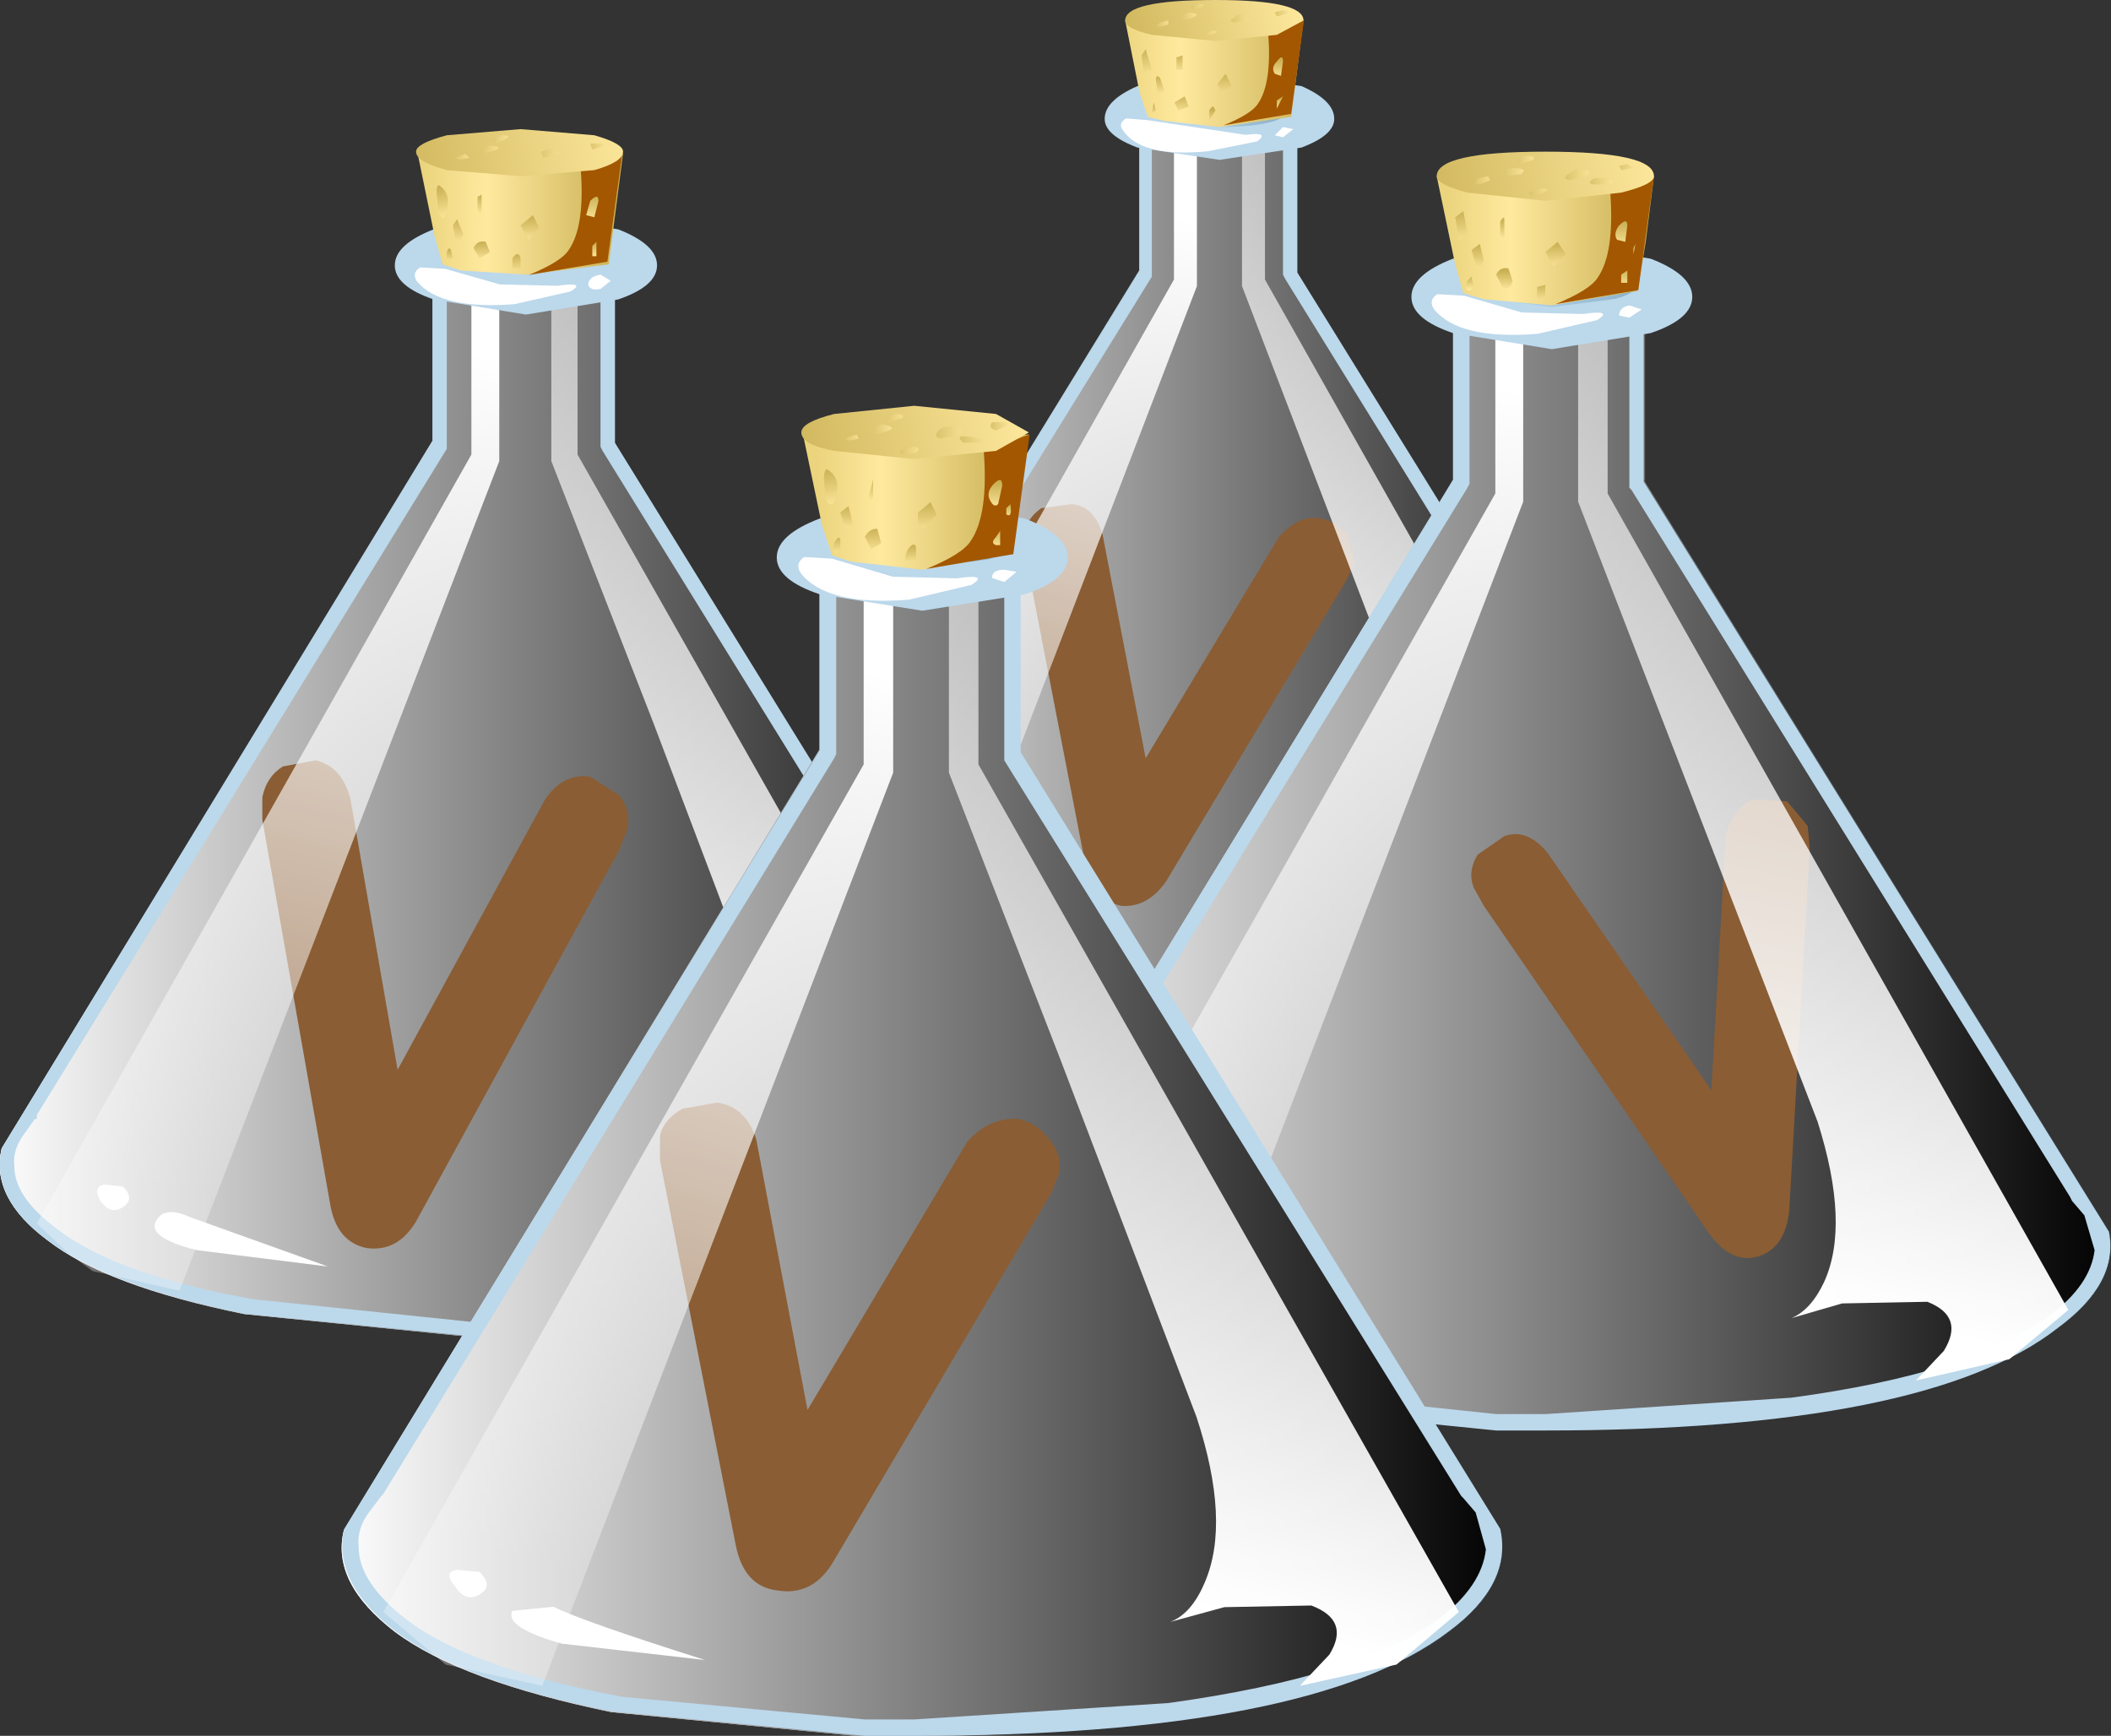 <?xml version="1.0" encoding="UTF-8" standalone="no"?>
<svg xmlns:xlink="http://www.w3.org/1999/xlink" height="42.35px" width="51.5px" xmlns="http://www.w3.org/2000/svg">
  <rect width="100%" height="100%" fill="#333333" stroke="none"/>
  <g transform="matrix(1.0, 0.0, 0.0, 1.0, 0.0, 0.0)">
    <use height="28.0" transform="matrix(0.8, 0.0, 0.0, 0.8, 18.55, 3.2)" width="27.95" xlink:href="#sprite0"/>
    <use height="24.95" transform="matrix(0.8, 0.0, 0.0, 0.8, 24.64, 3.55)" width="15.85" xlink:href="#sprite1"/>
    <use height="24.9" transform="matrix(0.8, 0.0, 0.0, 0.8, 24.64, 3.6)" width="15.85" xlink:href="#sprite2"/>
    <use height="28.0" transform="matrix(0.8, 0.0, 0.0, 0.8, 18.56, 3.2)" width="27.95" xlink:href="#sprite3"/>
    <use height="22.4" transform="matrix(1.0, 0.0, 0.0, 1.0, 18.55, 3.2)" width="22.4" xlink:href="#shape4"/>
    <use height="26.35" transform="matrix(0.8, 0.0, 0.0, 0.8, 19.4, 3.5)" width="12.25" xlink:href="#sprite4"/>
    <use height="26.35" transform="matrix(0.8, 0.0, 0.0, 0.8, 30.3, 3.5)" width="12.25" xlink:href="#sprite5"/>
    <use height="1.75" transform="matrix(1.0, 0.0, 0.0, 1.0, 20.6, 22.35)" width="4.95" xlink:href="#shape7"/>
    <use height="1.75" transform="matrix(0.8, 0.0, 0.0, 0.8, 27.65, 1.9)" width="5.2" xlink:href="#sprite6"/>
    <use height="2.1" transform="matrix(1.0, 0.0, 0.0, 1.0, 26.95, 1.8)" width="5.6" xlink:href="#shape9"/>
    <use height="1.1" transform="matrix(0.8, 0.0, 0.0, 0.8, 27.35, 2.85)" width="4.3" xlink:href="#sprite7"/>
    <use height="2.9" transform="matrix(1.0, 0.0, 0.0, 1.0, 27.45, 0.5)" width="4.35" xlink:href="#shape11"/>
    <use height="3.2" transform="matrix(0.8, 0.0, 0.0, 0.8, 29.85, 0.5)" width="2.45" xlink:href="#sprite8"/>
    <use height="2.95" transform="matrix(1.0, 0.0, 0.0, 1.0, 27.45, 0.0)" width="4.35" xlink:href="#shape13"/>
    <use height="32.15" transform="matrix(0.8, 0.0, 0.0, 0.8, 0.0, 6.9)" width="32.1" xlink:href="#sprite10"/>
    <use height="28.7" transform="matrix(0.8, 0.0, 0.0, 0.8, 6.9, 7.3)" width="18.25" xlink:href="#sprite11"/>
    <use height="28.6" transform="matrix(0.8, 0.0, 0.0, 0.8, 6.9, 7.35)" width="18.25" xlink:href="#sprite12"/>
    <use height="32.15" transform="matrix(0.8, 0.0, 0.0, 0.8, 0.0, 6.9)" width="32.1" xlink:href="#sprite13"/>
    <use height="25.7" transform="matrix(1.0, 0.0, 0.0, 1.0, 0.0, 6.9)" width="25.7" xlink:href="#shape18"/>
    <use height="30.3" transform="matrix(0.8, 0.0, 0.0, 0.8, 0.9, 7.25)" width="14.1" xlink:href="#sprite14"/>
    <use height="30.3" transform="matrix(0.8, 0.0, 0.0, 0.8, 13.45, 7.25)" width="14.1" xlink:href="#sprite15"/>
    <use height="2.0" transform="matrix(1.0, 0.0, 0.0, 1.0, 2.35, 28.9)" width="5.65" xlink:href="#shape21"/>
    <use height="2.05" transform="matrix(0.8, 0.0, 0.0, 0.8, 10.4, 5.31)" width="6.0" xlink:href="#sprite16"/>
    <use height="2.65" transform="matrix(0.901, 0.0, 0.0, 0.924, 9.632, 5.226)" width="7.1" xlink:href="#shape23"/>
    <use height="1.25" transform="matrix(0.8, 0.0, 0.0, 0.8, 10.1, 6.45)" width="4.95" xlink:href="#sprite17"/>
    <use height="3.3" transform="matrix(1.0, 0.0, 0.0, 1.0, 10.2, 3.75)" width="5.0" xlink:href="#shape25"/>
    <use height="3.7" transform="matrix(0.8, 0.0, 0.0, 0.8, 12.9, 3.75)" width="2.85" xlink:href="#sprite18"/>
    <use height="3.45" transform="matrix(1.0, 0.0, 0.0, 1.0, 10.15, 3.15)" width="5.05" xlink:href="#shape26"/>
    <use height="34.1" transform="matrix(0.8, 0.0, 0.0, 0.8, 24.25, 7.6)" width="34.05" xlink:href="#sprite20"/>
    <use height="30.45" transform="matrix(0.8, 0.0, 0.0, 0.8, 31.6, 8.05)" width="19.35" xlink:href="#sprite21"/>
    <use height="30.35" transform="matrix(0.8, 0.0, 0.0, 0.8, 28.8, 8.1)" width="19.35" xlink:href="#sprite22"/>
    <use height="34.1" transform="matrix(0.8, 0.0, 0.0, 0.8, 24.25, 7.6)" width="34.05" xlink:href="#sprite23"/>
    <use height="27.3" transform="matrix(1.0, 0.0, 0.0, 1.0, 24.25, 7.6)" width="27.25" xlink:href="#shape31"/>
    <use height="32.1" transform="matrix(0.8, 0.0, 0.0, 0.8, 25.2, 8.0)" width="14.95" xlink:href="#sprite24"/>
    <use height="32.1" transform="matrix(0.8, 0.0, 0.0, 0.8, 38.5, 8.0)" width="14.95" xlink:href="#sprite25"/>
    <use height="2.15" transform="matrix(1.0, 0.0, 0.0, 1.0, 26.75, 30.95)" width="6.0" xlink:href="#shape34"/>
    <use height="2.15" transform="matrix(0.8, 0.0, 0.0, 0.8, 35.3, 5.96)" width="6.35" xlink:href="#sprite26"/>
    <use height="2.65" transform="matrix(0.965, 0.0, 0.0, 0.981, 34.433, 5.919)" width="7.1" xlink:href="#shape23"/>
    <use height="1.35" transform="matrix(0.8, 0.0, 0.0, 0.8, 34.91, 7.1)" width="5.25" xlink:href="#sprite27"/>
    <use height="3.5" transform="matrix(1.0, 0.0, 0.0, 1.0, 35.05, 4.3)" width="5.3" xlink:href="#shape36"/>
    <use height="3.9" transform="matrix(0.8, 0.0, 0.0, 0.8, 37.95, 4.3)" width="3.0" xlink:href="#sprite28"/>
    <use height="3.6" transform="matrix(1.0, 0.0, 0.0, 1.0, 35.05, 3.7)" width="5.3" xlink:href="#shape37"/>
    <use height="35.4" transform="matrix(0.8, 0.0, 0.0, 0.8, 8.35, 14.05)" width="35.35" xlink:href="#sprite30"/>
    <use height="31.75" transform="matrix(0.8, 0.0, 0.0, 0.8, 14.95, 14.5)" width="21.4" xlink:href="#sprite31"/>
    <use height="32.0" transform="matrix(0.8, 0.0, 0.0, 0.8, 14.9, 14.5)" width="21.45" xlink:href="#sprite32"/>
    <use height="35.4" transform="matrix(0.8, 0.0, 0.0, 0.8, 8.35, 14.05)" width="35.35" xlink:href="#sprite33"/>
    <use height="28.3" transform="matrix(1.0, 0.0, 0.0, 1.0, 8.35, 14.05)" width="28.3" xlink:href="#shape42"/>
    <use height="33.35" transform="matrix(0.8, 0.0, 0.0, 0.8, 9.35, 14.45)" width="15.55" xlink:href="#sprite34"/>
    <use height="33.35" transform="matrix(0.8, 0.0, 0.0, 0.8, 23.15, 14.45)" width="15.55" xlink:href="#sprite35"/>
    <use height="2.2" transform="matrix(1.0, 0.0, 0.0, 1.0, 10.95, 38.3)" width="6.25" xlink:href="#shape45"/>
    <use height="2.2" transform="matrix(0.8, 0.0, 0.0, 0.8, 19.84, 12.35)" width="6.55" xlink:href="#sprite36"/>
    <use height="2.65" transform="matrix(1.0, 0.0, 0.0, 1.0, 18.95, 12.25)" width="7.1" xlink:href="#shape23"/>
    <use height="1.45" transform="matrix(0.8, 0.0, 0.0, 0.8, 19.46, 13.51)" width="5.5" xlink:href="#sprite37"/>
    <use height="3.65" transform="matrix(1.0, 0.0, 0.0, 1.0, 19.6, 10.6)" width="5.5" xlink:href="#shape47"/>
    <use height="4.1" transform="matrix(0.8, 0.0, 0.0, 0.8, 22.6, 10.6)" width="3.15" xlink:href="#sprite38"/>
    <use height="3.85" transform="matrix(1.0, 0.0, 0.0, 1.0, 19.55, 9.9)" width="5.55" xlink:href="#shape48"/>
  </g>
  <defs>
    <g id="sprite0" transform="matrix(1.0, 0.0, 0.0, 1.0, 0.0, 0.0)">
      <use height="28.0" transform="matrix(1.0, 0.0, 0.0, 1.0, 0.0, 0.0)" width="27.95" xlink:href="#shape0"/>
    </g>
    <g id="shape0" transform="matrix(1.0, 0.0, 0.0, 1.0, 0.0, 0.0)">
      <path d="M0.05 23.0 L11.55 4.25 11.55 0.0 16.35 0.1 16.35 4.3 27.9 23.0 Q28.2 24.3 26.7 25.45 23.4 28.0 12.6 28.0 L6.5 27.4 Q2.9 26.65 1.3 25.45 -0.25 24.3 0.05 23.0" fill="url(#gradient0)" fill-rule="evenodd" stroke="none"/>
    </g>
    <linearGradient gradientTransform="matrix(0.017, 0.0, 0.0, -0.017, 14.0, 14.0)" gradientUnits="userSpaceOnUse" id="gradient0" spreadMethod="pad" x1="-819.2" x2="819.2">
      <stop offset="0.0" stop-color="#c2e7ff"/>
      <stop offset="1.0" stop-color="#88abc2"/>
    </linearGradient>
    <g id="sprite1" transform="matrix(1.0, 0.0, 0.0, 1.0, -0.05, 0.0)">
      <use height="24.95" transform="matrix(1.0, 0.0, 0.0, 1.0, 0.05, 0.0)" width="15.85" xlink:href="#shape1"/>
    </g>
    <g id="shape1" transform="matrix(1.0, 0.0, 0.0, 1.0, -0.05, 0.0)">
      <path d="M10.15 8.8 L10.6 10.55 11.3 11.3 Q12.1 11.8 12.55 12.25 13.45 13.3 13.75 14.4 L14.05 15.15 Q14.5 16.05 15.3 17.0 16.1 18.0 15.85 19.4 L15.3 20.8 Q15.15 21.05 15.6 22.2 15.65 22.9 13.45 23.7 12.0 24.35 9.9 24.1 L6.25 24.9 Q4.7 25.25 2.35 23.7 1.55 23.2 1.4 21.6 L1.0 19.05 Q0.6 18.2 0.45 16.4 L0.15 14.05 Q-0.1 13.3 0.2 12.7 L0.7 12.05 0.9 11.4 1.2 10.55 1.85 9.75 2.25 9.4 Q2.15 8.9 2.4 8.15 2.55 7.75 2.85 7.45 L3.2 6.9 Q3.4 6.05 4.15 5.4 L4.85 4.6 4.8 3.6 Q4.75 3.2 5.0 2.7 L5.3 2.3 Q4.9 1.5 5.1 0.7 5.3 -0.3 7.35 0.1 7.8 0.2 7.7 0.95 7.55 1.85 7.75 1.95 8.3 2.3 7.8 4.1 L7.75 4.8 8.25 5.3 Q8.6 5.6 8.6 6.25 L8.8 6.95 Q9.75 7.75 10.15 8.8" fill="url(#gradient1)" fill-rule="evenodd" stroke="none"/>
    </g>
    <radialGradient cx="0" cy="0" gradientTransform="matrix(5.0E-4, 0.0, 0.0, -5.0E-4, 26.0, 5.4)" gradientUnits="userSpaceOnUse" id="gradient1" r="819.2" spreadMethod="pad">
      <stop offset="0.0" stop-color="#b0aba7"/>
      <stop offset="1.0" stop-color="#f2e0d3"/>
    </radialGradient>
    <g id="sprite2" transform="matrix(1.0, 0.0, 0.0, 1.0, -0.05, 0.0)">
      <use height="24.9" transform="matrix(1.0, 0.0, 0.0, 1.0, 0.05, 0.0)" width="15.85" xlink:href="#shape2"/>
    </g>
    <g id="shape2" transform="matrix(1.0, 0.0, 0.0, 1.0, -0.05, 0.0)">
      <path d="M10.15 8.75 L10.6 10.5 11.3 11.25 Q12.1 11.75 12.55 12.2 13.45 13.25 13.75 14.35 L14.05 15.1 Q14.5 16.0 15.3 16.95 16.1 17.95 15.85 19.35 L15.3 20.75 Q15.15 21.0 15.6 22.15 15.65 22.85 13.45 23.65 12.0 24.3 9.9 24.05 L6.25 24.85 Q4.7 25.2 2.35 23.65 1.65 23.2 1.45 21.85 3.15 23.1 3.5 23.5 4.25 24.5 5.15 24.5 5.95 24.5 6.55 23.95 L7.4 24.05 8.8 23.95 10.95 23.9 13.1 23.65 Q14.7 23.25 14.75 22.65 L14.5 21.25 14.2 20.6 Q14.95 19.45 14.7 18.3 L13.95 16.0 12.75 14.35 11.9 13.5 Q11.9 12.85 11.2 12.1 L10.0 10.85 Q10.0 9.5 9.6 8.95 9.1 8.05 8.75 8.7 L8.65 9.1 8.35 9.3 Q8.0 9.5 8.0 9.8 7.95 10.3 8.35 10.85 L7.95 10.95 7.4 11.45 7.25 11.9 Q6.95 11.45 7.3 11.05 L7.6 10.7 Q7.25 10.55 7.45 9.7 7.6 9.2 7.9 8.95 L8.2 8.75 Q8.0 8.35 8.4 8.0 L8.95 7.55 8.1 6.75 8.1 6.5 7.9 5.8 Q7.25 5.25 7.3 4.9 L7.6 3.7 7.35 3.05 Q7.1 2.85 7.0 3.05 L6.85 3.4 Q6.5 3.4 6.75 2.9 6.95 2.4 7.4 2.25 L7.2 1.8 7.3 1.15 7.25 0.0 7.35 0.05 Q7.8 0.15 7.7 0.9 7.55 1.8 7.75 1.9 8.3 2.25 7.8 4.05 L7.75 4.75 8.25 5.25 Q8.6 5.55 8.6 6.2 L8.8 6.9 Q9.75 7.7 10.15 8.75" fill="url(#gradient2)" fill-rule="evenodd" stroke="none"/>
      <path d="M5.1 0.65 Q5.2 0.35 5.45 0.2 5.0 0.95 5.35 1.5 5.7 2.0 6.5 2.1 5.75 2.1 5.4 2.8 4.75 4.35 5.4 4.55 L6.25 4.8 5.0 4.9 4.1 5.65 3.65 6.45 3.55 6.85 3.75 6.9 5.1 6.85 5.5 6.85 Q4.25 7.15 3.7 7.4 2.7 7.85 2.9 8.5 L3.2 9.05 3.55 8.95 4.4 8.95 5.15 9.1 5.4 9.0 6.0 8.95 Q6.5 9.0 6.8 9.5 L5.9 9.25 Q5.35 9.4 5.35 9.5 L4.5 9.45 3.2 9.55 Q2.7 9.8 2.55 10.45 2.4 11.1 2.8 11.35 L3.7 11.3 4.8 11.0 5.65 11.05 5.05 11.2 Q4.45 11.4 4.15 11.7 3.7 12.2 2.5 12.5 L1.45 12.9 Q0.95 13.15 0.9 13.6 L0.7 18.25 0.4 15.95 0.15 14.0 Q-0.1 13.25 0.2 12.65 L0.7 12.0 0.9 11.35 1.2 10.5 1.85 9.7 2.25 9.35 Q2.15 8.85 2.4 8.1 2.55 7.7 2.85 7.4 L3.2 6.85 Q3.4 6.0 4.15 5.35 L4.85 4.55 4.8 3.55 Q4.75 3.15 5.0 2.65 L5.3 2.25 Q4.9 1.45 5.1 0.65" fill="url(#gradient3)" fill-rule="evenodd" stroke="none"/>
    </g>
    <linearGradient gradientTransform="matrix(0.009, 0.0, 0.0, -0.009, 8.65, 12.5)" gradientUnits="userSpaceOnUse" id="gradient2" spreadMethod="pad" x1="-819.2" x2="819.2">
      <stop offset="0.0" stop-color="#fff8f2"/>
      <stop offset="1.0" stop-color="#d9c9bd"/>
    </linearGradient>
    <linearGradient gradientTransform="matrix(0.004, 0.0, 0.0, -0.004, 3.4, 9.25)" gradientUnits="userSpaceOnUse" id="gradient3" spreadMethod="pad" x1="-819.2" x2="819.2">
      <stop offset="0.0" stop-color="#fff8f2"/>
      <stop offset="1.0" stop-color="#d9c9bd"/>
    </linearGradient>
    <g id="sprite3" transform="matrix(1.0, 0.0, 0.0, 1.0, 0.05, 0.0)">
      <use height="28.0" transform="matrix(1.0, 0.0, 0.0, 1.0, -0.05, 0.0)" width="27.95" xlink:href="#shape3"/>
    </g>
    <g id="shape3" transform="matrix(1.0, 0.0, 0.0, 1.0, 0.05, 0.0)">
      <path d="M11.5 0.0 L16.3 0.1 16.3 4.3 27.85 23.0 Q28.15 24.3 26.65 25.45 23.35 28.0 12.55 28.0 L6.45 27.4 Q2.85 26.65 1.25 25.45 -0.3 24.3 0.0 23.0 L11.5 4.25 11.5 0.0" fill="url(#gradient4)" fill-rule="evenodd" stroke="none"/>
    </g>
    <linearGradient gradientTransform="matrix(0.017, 0.0, 0.0, -0.017, 13.95, 14.0)" gradientUnits="userSpaceOnUse" id="gradient4" spreadMethod="pad" x1="-819.2" x2="819.2">
      <stop offset="0.0" stop-color="#ffffff"/>
      <stop offset="1.0" stop-color="#000000"/>
    </linearGradient>
    <g id="shape4" transform="matrix(1.0, 0.0, 0.0, 1.0, -18.55, -3.2)">
      <path d="M40.9 21.6 Q41.1 22.65 39.9 23.55 37.3 25.6 29.65 25.6 L28.65 25.6 23.75 25.1 Q20.9 24.5 19.6 23.55 18.35 22.65 18.6 21.6 L27.8 6.6 27.8 3.2 31.65 3.3 31.65 6.65 40.9 21.6 M34.5 24.95 Q38.2 24.5 39.7 23.3 40.6 22.65 40.6 22.0 L40.4 21.3 40.2 21.0 40.15 21.0 40.1 20.95 31.35 6.8 31.3 6.7 31.3 3.6 28.1 3.55 28.1 6.7 28.1 6.75 19.35 20.9 19.35 20.95 19.3 20.95 19.1 21.3 18.9 21.95 Q18.95 22.7 19.8 23.3 21.05 24.3 24.0 24.85 L28.65 25.3 29.65 25.3 34.5 24.95" fill="#bcd8eb" fill-rule="evenodd" stroke="none"/>
      <path d="M32.85 14.15 L28.45 21.5 Q28.0 22.15 27.35 22.1 26.7 21.95 26.5 21.2 L25.0 13.45 25.0 13.0 Q25.05 12.65 25.4 12.4 L26.15 12.3 Q26.7 12.35 26.9 13.05 L27.95 18.5 31.2 13.1 Q31.7 12.55 32.2 12.65 32.6 12.7 32.85 13.05 L33.05 13.7 32.85 14.15" fill="#8a5d34" fill-rule="evenodd" stroke="none"/>
    </g>
    <g id="sprite4" transform="matrix(1.0, 0.0, 0.0, 1.0, 0.0, 0.0)">
      <use height="26.35" transform="matrix(1.0, 0.0, 0.0, 1.0, 0.0, 0.0)" width="12.25" xlink:href="#shape5"/>
    </g>
    <g id="shape5" transform="matrix(1.0, 0.0, 0.0, 1.0, 0.0, 0.0)">
      <path d="M1.45 25.85 L0.0 24.6 11.55 4.15 11.55 0.0 12.25 0.35 12.25 4.35 3.8 26.35 1.45 25.85" fill="url(#gradient5)" fill-rule="evenodd" stroke="none"/>
    </g>
    <linearGradient gradientTransform="matrix(-0.004, 0.013, 0.013, 0.004, 6.7, 12.3)" gradientUnits="userSpaceOnUse" id="gradient5" spreadMethod="pad" x1="-819.2" x2="819.2">
      <stop offset="0.0" stop-color="#ffffff"/>
      <stop offset="1.0" stop-color="#ffffff" stop-opacity="0.31"/>
    </linearGradient>
    <g id="sprite5" transform="matrix(1.0, 0.0, 0.0, 1.0, 0.0, 0.0)">
      <use height="26.35" transform="matrix(1.0, 0.0, 0.0, 1.0, 0.0, 0.0)" width="12.25" xlink:href="#shape6"/>
    </g>
    <g id="shape6" transform="matrix(1.0, 0.0, 0.0, 1.0, 0.0, 0.0)">
      <path d="M0.7 0.0 L0.7 4.15 12.25 24.6 10.8 25.85 8.45 26.35 9.15 25.6 Q9.7 24.8 8.75 24.4 L6.65 24.45 5.35 24.8 Q5.85 24.6 6.15 23.85 6.8 22.45 5.95 19.9 L0.0 4.35 0.0 0.35 0.7 0.0" fill="url(#gradient6)" fill-rule="evenodd" stroke="none"/>
    </g>
    <linearGradient gradientTransform="matrix(0.004, -0.013, 0.013, 0.004, 5.5, 12.3)" gradientUnits="userSpaceOnUse" id="gradient6" spreadMethod="pad" x1="-819.2" x2="819.2">
      <stop offset="0.0" stop-color="#ffffff"/>
      <stop offset="1.0" stop-color="#ffffff" stop-opacity="0.537"/>
    </linearGradient>
    <g id="shape7" transform="matrix(1.0, 0.0, 0.0, 1.0, -20.6, -22.35)">
      <path d="M22.65 23.1 L25.55 24.1 22.75 23.8 Q21.7 23.5 21.9 23.15 L22.65 23.1" fill="#ffffff" fill-rule="evenodd" stroke="none"/>
      <path d="M21.2 22.45 Q21.5 22.7 21.2 22.85 L20.7 22.7 Q20.5 22.4 20.8 22.35 L21.2 22.45" fill="#ffffff" fill-rule="evenodd" stroke="none"/>
    </g>
    <g id="sprite6" transform="matrix(1.0, 0.0, 0.0, 1.0, 0.0, 0.0)">
      <use height="1.75" transform="matrix(1.0, 0.0, 0.0, 1.0, 0.0, 0.0)" width="5.2" xlink:href="#shape8"/>
    </g>
    <g id="shape8" transform="matrix(1.0, 0.0, 0.0, 1.0, 0.0, 0.0)">
      <path d="M0.55 0.2 Q1.8 -0.15 4.1 0.2 4.95 0.3 5.15 0.55 L5.2 1.2 Q5.15 1.55 3.45 1.7 L0.75 1.6 Q-0.05 1.35 0.0 0.85 0.05 0.4 0.55 0.2" fill="url(#gradient7)" fill-rule="evenodd" stroke="none"/>
    </g>
    <linearGradient gradientTransform="matrix(0.003, 0.0, 0.0, -0.003, 2.6, 0.9)" gradientUnits="userSpaceOnUse" id="gradient7" spreadMethod="pad" x1="-819.2" x2="819.2">
      <stop offset="0.0" stop-color="#c2e7ff"/>
      <stop offset="1.0" stop-color="#88abc2"/>
    </linearGradient>
    <g id="shape9" transform="matrix(1.0, 0.0, 0.0, 1.0, -26.95, -1.8)">
      <path d="M29.7 2.05 L28.45 2.2 Q27.9 2.35 27.9 2.55 27.9 2.75 28.45 2.9 L29.7 3.1 Q31.5 3.1 31.5 2.55 31.5 2.35 31.0 2.2 L29.7 2.05 M31.75 3.6 L29.75 3.9 27.75 3.6 Q26.95 3.3 26.95 2.9 26.95 2.45 27.75 2.1 L29.75 1.8 31.75 2.1 Q32.55 2.45 32.55 2.9 32.55 3.3 31.75 3.6" fill="#bcd8eb" fill-rule="evenodd" stroke="none"/>
    </g>
    <g id="sprite7" transform="matrix(1.0, 0.0, 0.0, 1.0, 0.0, 0.0)">
      <use height="1.1" transform="matrix(1.0, 0.0, 0.0, 1.0, 0.0, 0.0)" width="4.3" xlink:href="#shape10"/>
    </g>
    <g id="shape10" transform="matrix(1.0, 0.0, 0.0, 1.0, 0.0, 0.0)">
      <path d="M0.8 0.1 L3.8 0.55 Q4.55 0.45 4.15 0.75 L2.65 1.05 Q0.6 1.25 0.05 0.4 -0.1 0.2 0.15 0.05 L0.8 0.1" fill="#ffffff" fill-rule="evenodd" stroke="none"/>
    </g>
    <g id="shape11" transform="matrix(1.0, 0.0, 0.0, 1.0, -27.45, -0.5)">
      <path d="M31.3 3.1 L31.55 3.15 31.3 3.35 31.1 3.3 31.3 3.1" fill="#ffffff" fill-rule="evenodd" stroke="none"/>
      <path d="M31.8 0.5 L31.5 2.85 29.75 3.1 28.4 2.95 28.0 2.85 27.8 2.25 27.45 0.5 31.8 0.5" fill="url(#gradient8)" fill-rule="evenodd" stroke="none"/>
    </g>
    <linearGradient gradientTransform="matrix(0.003, 0.0, 0.0, -0.003, 29.65, 1.8)" gradientUnits="userSpaceOnUse" id="gradient8" spreadMethod="pad" x1="-819.2" x2="819.2">
      <stop offset="0.012" stop-color="#ebd47d"/>
      <stop offset="0.329" stop-color="#ffe99e"/>
      <stop offset="1.0" stop-color="#c9b054"/>
    </linearGradient>
    <g id="sprite8" transform="matrix(1.0, 0.0, 0.0, 1.0, 0.0, 0.0)">
      <use height="3.2" transform="matrix(1.0, 0.0, 0.0, 1.0, 0.0, 0.0)" width="2.45" xlink:href="#sprite9"/>
    </g>
    <g id="sprite9" transform="matrix(1.0, 0.0, 0.0, 1.0, 0.0, 0.0)">
      <use height="4.1" transform="matrix(0.778, 0.0, 0.0, 0.78, 0.0, 0.0)" width="3.15" xlink:href="#shape12"/>
    </g>
    <g id="shape12" transform="matrix(1.0, 0.0, 0.0, 1.0, 0.0, 0.0)">
      <path d="M3.15 0.0 L2.65 3.65 0.0 4.1 Q1.1 3.65 1.35 3.25 1.9 2.45 1.75 0.5 L3.15 0.0" fill="#a35700" fill-rule="evenodd" stroke="none"/>
    </g>
    <g id="shape13" transform="matrix(1.0, 0.0, 0.0, 1.0, -27.45, 0.0)">
      <path d="M31.8 0.5 L31.15 0.85 29.65 1.0 28.1 0.85 Q27.45 0.7 27.45 0.5 27.45 0.0 29.65 0.0 31.8 0.0 31.8 0.5" fill="url(#gradient9)" fill-rule="evenodd" stroke="none"/>
      <path d="M27.95 1.2 L28.1 1.7 27.9 1.75 27.85 1.35 27.95 1.2" fill="url(#gradient10)" fill-rule="evenodd" stroke="none"/>
      <path d="M28.3 1.9 L28.4 2.2 28.25 2.3 28.2 1.95 Q28.2 1.8 28.3 1.9" fill="url(#gradient11)" fill-rule="evenodd" stroke="none"/>
      <path d="M28.85 1.35 L28.85 1.7 28.7 1.7 28.7 1.4 28.85 1.35" fill="url(#gradient12)" fill-rule="evenodd" stroke="none"/>
      <path d="M29.9 1.8 L30.05 2.1 29.8 2.3 29.7 2.05 29.9 1.8" fill="url(#gradient13)" fill-rule="evenodd" stroke="none"/>
      <path d="M28.9 2.35 L29.0 2.6 28.75 2.7 28.65 2.5 28.9 2.35" fill="url(#gradient14)" fill-rule="evenodd" stroke="none"/>
      <path d="M28.15 2.5 L28.2 2.7 28.1 2.75 28.15 2.5" fill="url(#gradient15)" fill-rule="evenodd" stroke="none"/>
      <path d="M29.65 2.7 L29.5 2.95 29.5 2.7 Q29.6 2.5 29.65 2.7" fill="url(#gradient16)" fill-rule="evenodd" stroke="none"/>
      <path d="M31.3 1.5 L31.25 1.85 31.1 1.8 Q31.0 1.65 31.15 1.5 31.3 1.3 31.3 1.5" fill="url(#gradient17)" fill-rule="evenodd" stroke="none"/>
      <path d="M31.3 2.35 L31.15 2.65 31.15 2.45 31.3 2.35" fill="url(#gradient18)" fill-rule="evenodd" stroke="none"/>
      <path d="M28.5 0.5 L28.5 0.6 28.3 0.65 Q28.15 0.65 28.3 0.55 L28.5 0.5" fill="url(#gradient19)" fill-rule="evenodd" stroke="none"/>
      <path d="M29.25 0.1 Q29.55 0.1 29.1 0.25 L29.05 0.15 29.25 0.1" fill="url(#gradient20)" fill-rule="evenodd" stroke="none"/>
      <path d="M29.0 0.3 Q29.45 0.35 28.85 0.5 L28.8 0.4 29.0 0.3" fill="url(#gradient21)" fill-rule="evenodd" stroke="none"/>
      <path d="M30.3 0.35 L30.5 0.5 30.1 0.55 Q29.95 0.5 30.1 0.45 30.15 0.35 30.3 0.35" fill="url(#gradient22)" fill-rule="evenodd" stroke="none"/>
      <path d="M29.55 0.75 Q29.9 0.75 29.35 0.9 L29.35 0.85 29.55 0.75" fill="url(#gradient23)" fill-rule="evenodd" stroke="none"/>
      <path d="M31.3 0.25 Q31.6 0.3 31.15 0.4 L31.1 0.3 31.3 0.25" fill="url(#gradient24)" fill-rule="evenodd" stroke="none"/>
    </g>
    <linearGradient gradientTransform="matrix(-0.003, 8.0E-4, 8.0E-4, 0.003, 29.3, 0.55)" gradientUnits="userSpaceOnUse" id="gradient9" spreadMethod="pad" x1="-819.2" x2="819.2">
      <stop offset="0.0" stop-color="#ffe99e"/>
      <stop offset="1.0" stop-color="#c9b054"/>
    </linearGradient>
    <linearGradient gradientTransform="matrix(-1.0E-4, -5.0E-4, -5.0E-4, 1.0E-4, 27.95, 1.55)" gradientUnits="userSpaceOnUse" id="gradient10" spreadMethod="pad" x1="-819.2" x2="819.2">
      <stop offset="0.0" stop-color="#ffe99e"/>
      <stop offset="1.0" stop-color="#c9b054"/>
    </linearGradient>
    <linearGradient gradientTransform="matrix(0.0, -3.0E-4, -3.0E-4, 0.0, 28.3, 2.1)" gradientUnits="userSpaceOnUse" id="gradient11" spreadMethod="pad" x1="-819.2" x2="819.2">
      <stop offset="0.0" stop-color="#ffe99e"/>
      <stop offset="1.0" stop-color="#c9b054"/>
    </linearGradient>
    <linearGradient gradientTransform="matrix(0.0, -3.0E-4, -3.0E-4, 0.0, 28.8, 1.55)" gradientUnits="userSpaceOnUse" id="gradient12" spreadMethod="pad" x1="-819.2" x2="819.2">
      <stop offset="0.0" stop-color="#ffe99e"/>
      <stop offset="1.0" stop-color="#c9b054"/>
    </linearGradient>
    <linearGradient gradientTransform="matrix(0.0, -4.0E-4, -4.0E-4, 0.0, 29.85, 2.1)" gradientUnits="userSpaceOnUse" id="gradient13" spreadMethod="pad" x1="-819.2" x2="819.2">
      <stop offset="0.0" stop-color="#ffe99e"/>
      <stop offset="1.0" stop-color="#c9b054"/>
    </linearGradient>
    <linearGradient gradientTransform="matrix(0.0, -3.0E-4, -3.0E-4, 0.0, 28.85, 2.55)" gradientUnits="userSpaceOnUse" id="gradient14" spreadMethod="pad" x1="-819.2" x2="819.2">
      <stop offset="0.0" stop-color="#ffe99e"/>
      <stop offset="1.0" stop-color="#c9b054"/>
    </linearGradient>
    <linearGradient gradientTransform="matrix(0.0, -2.0E-4, -2.0E-4, 0.0, 28.1, 2.7)" gradientUnits="userSpaceOnUse" id="gradient15" spreadMethod="pad" x1="-819.2" x2="819.2">
      <stop offset="0.0" stop-color="#ffe99e"/>
      <stop offset="1.0" stop-color="#c9b054"/>
    </linearGradient>
    <linearGradient gradientTransform="matrix(0.0, -2.0E-4, -2.0E-4, 0.0, 29.55, 2.85)" gradientUnits="userSpaceOnUse" id="gradient16" spreadMethod="pad" x1="-819.2" x2="819.2">
      <stop offset="0.0" stop-color="#ffe99e"/>
      <stop offset="1.0" stop-color="#c9b054"/>
    </linearGradient>
    <linearGradient gradientTransform="matrix(0.0, -3.0E-4, -3.0E-4, 0.0, 31.2, 1.7)" gradientUnits="userSpaceOnUse" id="gradient17" spreadMethod="pad" x1="-819.2" x2="819.2">
      <stop offset="0.0" stop-color="#ffe99e"/>
      <stop offset="1.0" stop-color="#c9b054"/>
    </linearGradient>
    <linearGradient gradientTransform="matrix(0.0, -2.0E-4, -2.0E-4, 0.0, 31.2, 2.55)" gradientUnits="userSpaceOnUse" id="gradient18" spreadMethod="pad" x1="-819.2" x2="819.2">
      <stop offset="0.0" stop-color="#ffe99e"/>
      <stop offset="1.0" stop-color="#c9b054"/>
    </linearGradient>
    <linearGradient gradientTransform="matrix(-4.0E-4, 0.0, 0.0, 4.0E-4, 28.3, 0.55)" gradientUnits="userSpaceOnUse" id="gradient19" spreadMethod="pad" x1="-819.2" x2="819.2">
      <stop offset="0.0" stop-color="#ffe99e"/>
      <stop offset="1.0" stop-color="#c9b054"/>
    </linearGradient>
    <linearGradient gradientTransform="matrix(-5.0E-4, 0.0, 0.0, 5.0E-4, 29.15, 0.15)" gradientUnits="userSpaceOnUse" id="gradient20" spreadMethod="pad" x1="-819.2" x2="819.2">
      <stop offset="0.0" stop-color="#ffe99e"/>
      <stop offset="1.0" stop-color="#c9b054"/>
    </linearGradient>
    <linearGradient gradientTransform="matrix(-5.0E-4, 0.0, 0.0, 5.0E-4, 28.9, 0.4)" gradientUnits="userSpaceOnUse" id="gradient21" spreadMethod="pad" x1="-819.2" x2="819.2">
      <stop offset="0.0" stop-color="#ffe99e"/>
      <stop offset="1.0" stop-color="#c9b054"/>
    </linearGradient>
    <linearGradient gradientTransform="matrix(-6.0E-4, 0.0, 0.0, 6.0E-4, 30.15, 0.5)" gradientUnits="userSpaceOnUse" id="gradient22" spreadMethod="pad" x1="-819.2" x2="819.2">
      <stop offset="0.0" stop-color="#ffe99e"/>
      <stop offset="1.0" stop-color="#c9b054"/>
    </linearGradient>
    <linearGradient gradientTransform="matrix(-5.0E-4, 0.0, 0.0, 5.0E-4, 29.4, 0.85)" gradientUnits="userSpaceOnUse" id="gradient23" spreadMethod="pad" x1="-819.2" x2="819.2">
      <stop offset="0.0" stop-color="#ffe99e"/>
      <stop offset="1.0" stop-color="#c9b054"/>
    </linearGradient>
    <linearGradient gradientTransform="matrix(-4.0E-4, 0.0, 0.0, 4.0E-4, 31.2, 0.3)" gradientUnits="userSpaceOnUse" id="gradient24" spreadMethod="pad" x1="-819.2" x2="819.2">
      <stop offset="0.0" stop-color="#ffe99e"/>
      <stop offset="1.0" stop-color="#c9b054"/>
    </linearGradient>
    <g id="sprite10" transform="matrix(1.0, 0.0, 0.0, 1.0, 0.0, 0.0)">
      <use height="32.15" transform="matrix(1.0, 0.0, 0.0, 1.0, 0.0, 0.0)" width="32.1" xlink:href="#shape14"/>
    </g>
    <g id="shape14" transform="matrix(1.0, 0.0, 0.0, 1.0, 0.0, 0.0)">
      <path d="M18.75 0.05 L18.75 4.9 32.05 26.45 Q32.35 27.9 30.6 29.25 26.85 32.15 14.4 32.15 L7.45 31.45 Q3.25 30.6 1.45 29.2 -0.3 27.9 0.05 26.4 L13.2 4.85 13.2 0.0 18.75 0.05" fill="url(#gradient25)" fill-rule="evenodd" stroke="none"/>
    </g>
    <linearGradient gradientTransform="matrix(0.02, 0.0, 0.0, -0.02, 16.05, 16.1)" gradientUnits="userSpaceOnUse" id="gradient25" spreadMethod="pad" x1="-819.2" x2="819.2">
      <stop offset="0.0" stop-color="#c2e7ff"/>
      <stop offset="1.0" stop-color="#88abc2"/>
    </linearGradient>
    <g id="sprite11" transform="matrix(1.0, 0.0, 0.0, 1.0, 0.0, 0.0)">
      <use height="28.7" transform="matrix(1.0, 0.0, 0.0, 1.0, 0.0, 0.0)" width="18.25" xlink:href="#shape15"/>
    </g>
    <g id="shape15" transform="matrix(1.0, 0.0, 0.0, 1.0, 0.0, 0.0)">
      <path d="M10.9 8.85 L11.65 10.15 12.15 12.1 12.95 12.95 Q13.9 13.55 14.4 14.1 15.45 15.3 15.8 16.55 L16.15 17.4 17.55 19.55 Q18.5 20.65 18.2 22.3 L17.55 23.9 Q17.45 24.05 17.65 24.6 L17.9 25.5 Q17.95 26.25 15.45 27.25 L11.35 27.7 9.65 28.0 7.2 28.6 5.0 28.45 Q4.05 28.15 2.7 27.25 1.75 26.65 1.6 24.85 L1.1 21.85 Q0.6 20.85 0.5 18.85 L0.15 16.15 Q-0.15 15.3 0.2 14.6 L0.75 13.8 1.0 13.1 1.35 12.1 2.15 11.2 2.6 10.8 Q2.45 10.25 2.75 9.35 L3.25 8.55 3.65 7.9 Q3.95 6.9 4.75 6.2 L5.55 5.3 5.45 4.1 Q5.4 3.65 5.75 3.1 L6.1 2.65 Q5.6 1.75 5.8 0.85 5.95 0.2 6.85 0.05 L8.4 0.1 Q8.9 0.2 8.8 1.1 8.65 2.1 8.9 2.25 9.45 2.6 8.95 4.75 L8.9 5.5 9.45 6.1 Q9.85 6.45 9.85 7.2 9.9 7.9 10.05 8.0 L10.9 8.85" fill="url(#gradient26)" fill-rule="evenodd" stroke="none"/>
    </g>
    <radialGradient cx="0" cy="0" gradientTransform="matrix(5.0E-4, 0.0, 0.0, -5.0E-4, 29.85, 6.2)" gradientUnits="userSpaceOnUse" id="gradient26" r="819.2" spreadMethod="pad">
      <stop offset="0.0" stop-color="#b0aba7"/>
      <stop offset="1.0" stop-color="#f2e0d3"/>
    </radialGradient>
    <g id="sprite12" transform="matrix(1.0, 0.0, 0.0, 1.0, 0.0, 0.0)">
      <use height="28.6" transform="matrix(1.0, 0.0, 0.0, 1.0, 0.0, 0.0)" width="18.25" xlink:href="#shape16"/>
    </g>
    <g id="shape16" transform="matrix(1.0, 0.0, 0.0, 1.0, 0.0, 0.0)">
      <path d="M11.05 10.2 L10.45 9.7 Q10.15 9.65 10.05 9.95 L9.9 10.45 9.55 10.65 9.15 11.25 Q9.1 11.8 9.55 12.45 L9.1 12.55 Q8.65 12.75 8.5 13.1 L8.3 13.6 Q7.95 13.1 8.35 12.7 L8.75 12.25 Q8.3 12.05 8.55 11.1 8.7 10.5 9.1 10.2 9.3 10.05 9.45 10.0 9.2 9.55 9.6 9.1 10.05 8.7 10.25 8.65 L9.3 7.7 9.3 7.4 9.1 6.65 Q8.3 5.95 8.35 5.6 L8.6 5.05 8.7 4.2 Q8.65 3.65 8.4 3.45 8.15 3.2 8.0 3.45 L7.85 3.85 Q7.45 3.85 7.75 3.3 8.0 2.7 8.45 2.55 L8.25 2.0 8.4 1.3 8.35 0.0 8.4 0.0 Q8.9 0.1 8.8 1.0 8.65 2.0 8.9 2.15 9.45 2.5 8.95 4.65 L8.9 5.4 9.45 6.0 Q9.85 6.35 9.85 7.1 9.9 7.8 10.05 7.9 L10.9 8.75 11.65 10.05 12.15 12.0 12.95 12.85 Q13.9 13.45 14.4 14.0 15.45 15.2 15.8 16.45 L16.15 17.3 17.55 19.45 Q18.5 20.55 18.2 22.2 L17.55 23.8 Q17.45 23.95 17.65 24.5 L17.9 25.4 Q17.95 26.15 15.45 27.15 L11.35 27.6 9.65 27.9 7.2 28.5 5.0 28.35 Q4.05 28.05 2.7 27.15 1.85 26.65 1.65 25.05 L4.0 26.95 Q4.9 28.1 5.95 28.1 6.85 28.15 7.5 27.5 L8.5 27.6 10.1 27.5 12.55 27.45 15.05 27.15 Q16.85 26.7 16.9 25.95 L16.65 24.4 16.35 23.6 Q17.2 22.3 16.9 21.0 16.55 19.5 16.0 18.35 15.7 17.6 14.65 16.45 L13.65 15.45 Q13.65 14.7 12.85 13.85 L11.45 12.45 Q11.45 10.9 11.05 10.2" fill="url(#gradient27)" fill-rule="evenodd" stroke="none"/>
      <path d="M5.75 3.0 L6.1 2.55 Q5.6 1.65 5.8 0.75 5.95 0.35 6.25 0.2 5.75 1.1 6.15 1.65 6.55 2.3 7.45 2.4 6.55 2.35 6.2 3.2 5.85 3.85 5.85 4.45 5.8 5.05 6.2 5.2 L6.95 5.45 5.7 5.6 Q5.25 5.8 4.7 6.45 4.2 7.05 4.15 7.4 L4.05 7.8 Q4.0 7.9 4.25 7.9 L5.85 7.8 6.3 7.8 4.25 8.45 Q3.1 9.0 3.3 9.75 L3.7 10.35 4.05 10.2 5.0 10.2 5.9 10.45 6.2 10.3 6.9 10.2 7.8 10.85 Q7.2 10.5 6.8 10.6 6.2 10.65 6.1 10.9 L5.15 10.8 3.65 10.95 Q3.05 11.25 2.9 12.0 2.75 12.7 3.2 13.0 L4.2 12.95 Q5.1 12.6 5.5 12.6 L6.45 12.65 5.8 12.8 Q5.1 13.05 4.8 13.4 4.3 14.0 2.85 14.35 L1.65 14.75 Q1.1 15.0 1.05 15.55 0.7 17.05 0.8 20.95 0.55 20.1 0.45 18.3 L0.15 16.05 Q-0.15 15.2 0.2 14.5 L0.75 13.7 1.0 13.0 1.35 12.0 2.15 11.1 2.6 10.7 Q2.45 10.15 2.75 9.25 L3.25 8.45 3.65 7.8 Q3.95 6.8 4.75 6.1 L5.55 5.2 5.45 4.0 Q5.4 3.55 5.75 3.0" fill="url(#gradient28)" fill-rule="evenodd" stroke="none"/>
    </g>
    <linearGradient gradientTransform="matrix(0.01, 0.0, 0.0, -0.01, 9.95, 14.3)" gradientUnits="userSpaceOnUse" id="gradient27" spreadMethod="pad" x1="-819.2" x2="819.2">
      <stop offset="0.0" stop-color="#fff8f2"/>
      <stop offset="1.0" stop-color="#d9c9bd"/>
    </linearGradient>
    <linearGradient gradientTransform="matrix(0.005, 0.0, 0.0, -0.005, 3.9, 10.55)" gradientUnits="userSpaceOnUse" id="gradient28" spreadMethod="pad" x1="-819.2" x2="819.2">
      <stop offset="0.0" stop-color="#fff8f2"/>
      <stop offset="1.0" stop-color="#d9c9bd"/>
    </linearGradient>
    <g id="sprite13" transform="matrix(1.0, 0.0, 0.0, 1.0, 0.0, 0.0)">
      <use height="32.15" transform="matrix(1.0, 0.0, 0.0, 1.0, 0.0, 0.0)" width="32.1" xlink:href="#shape17"/>
    </g>
    <g id="shape17" transform="matrix(1.0, 0.0, 0.0, 1.0, 0.0, 0.0)">
      <path d="M18.75 0.05 L18.75 4.9 32.05 26.45 Q32.35 27.9 30.6 29.25 26.85 32.15 14.4 32.15 L7.45 31.45 Q3.25 30.6 1.45 29.2 -0.3 27.9 0.05 26.4 L13.2 4.85 13.2 0.0 18.75 0.05" fill="url(#gradient29)" fill-rule="evenodd" stroke="none"/>
    </g>
    <linearGradient gradientTransform="matrix(0.02, 0.0, 0.0, -0.02, 16.05, 16.1)" gradientUnits="userSpaceOnUse" id="gradient29" spreadMethod="pad" x1="-819.2" x2="819.2">
      <stop offset="0.0" stop-color="#ffffff"/>
      <stop offset="1.0" stop-color="#000000"/>
    </linearGradient>
    <g id="shape18" transform="matrix(1.0, 0.0, 0.0, 1.0, 0.0, -6.9)">
      <path d="M10.55 6.9 L15.0 6.9 15.0 10.8 25.65 28.05 Q25.9 29.2 24.5 30.3 21.5 32.6 12.7 32.6 L11.5 32.6 5.95 32.05 Q2.6 31.35 1.15 30.25 -0.25 29.2 0.05 28.0 L10.55 10.75 10.55 6.9 M14.65 7.3 L10.9 7.25 10.9 10.85 10.9 10.95 0.9 27.2 0.9 27.3 0.85 27.3 0.6 27.65 Q0.3 28.05 0.35 28.45 0.35 29.2 1.35 29.95 2.8 31.1 6.2 31.7 L11.5 32.25 12.7 32.25 18.3 31.9 Q22.55 31.3 24.3 30.0 25.3 29.2 25.3 28.5 L25.1 27.65 24.85 27.3 24.75 27.25 14.7 11.0 14.65 10.9 14.65 7.3" fill="#bcd8eb" fill-rule="evenodd" stroke="none"/>
      <path d="M6.9 18.7 L7.7 18.55 Q8.35 18.7 8.55 19.5 L9.7 26.1 13.3 19.5 Q13.75 18.85 14.4 18.95 L15.1 19.4 Q15.4 19.75 15.3 20.25 L15.1 20.75 10.15 29.8 Q9.7 30.55 8.95 30.45 8.2 30.3 8.05 29.35 L6.4 20.0 6.4 19.45 Q6.5 18.95 6.9 18.7" fill="#8a5d34" fill-rule="evenodd" stroke="none"/>
    </g>
    <g id="sprite14" transform="matrix(1.0, 0.0, 0.0, 1.0, 0.0, 0.0)">
      <use height="30.3" transform="matrix(1.0, 0.0, 0.0, 1.0, 0.0, 0.0)" width="14.1" xlink:href="#shape19"/>
    </g>
    <g id="shape19" transform="matrix(1.0, 0.0, 0.0, 1.0, 0.0, 0.0)">
      <path d="M13.25 0.0 L14.1 0.4 14.1 5.0 4.35 30.3 1.7 29.7 0.95 29.15 0.0 28.25 13.25 4.8 13.25 0.0" fill="url(#gradient30)" fill-rule="evenodd" stroke="none"/>
    </g>
    <linearGradient gradientTransform="matrix(-0.004, 0.016, 0.016, 0.004, 7.7, 14.1)" gradientUnits="userSpaceOnUse" id="gradient30" spreadMethod="pad" x1="-819.2" x2="819.2">
      <stop offset="0.0" stop-color="#ffffff"/>
      <stop offset="1.0" stop-color="#ffffff" stop-opacity="0.31"/>
    </linearGradient>
    <g id="sprite15" transform="matrix(1.0, 0.0, 0.0, 1.0, 0.0, 0.0)">
      <use height="30.3" transform="matrix(1.0, 0.0, 0.0, 1.0, 0.0, 0.0)" width="14.1" xlink:href="#shape20"/>
    </g>
    <g id="shape20" transform="matrix(1.0, 0.0, 0.0, 1.0, 0.0, 0.0)">
      <path d="M0.8 0.0 L0.8 4.8 14.1 28.25 12.4 29.7 9.7 30.3 10.55 29.45 Q11.15 28.5 10.05 28.05 L7.6 28.1 6.1 28.5 Q6.7 28.25 7.05 27.45 7.8 25.8 6.85 22.85 L3.1 12.95 0.0 5.0 0.0 0.4 0.8 0.0" fill="url(#gradient31)" fill-rule="evenodd" stroke="none"/>
    </g>
    <linearGradient gradientTransform="matrix(0.004, -0.016, 0.016, 0.004, 6.3, 14.15)" gradientUnits="userSpaceOnUse" id="gradient31" spreadMethod="pad" x1="-819.2" x2="819.2">
      <stop offset="0.0" stop-color="#ffffff"/>
      <stop offset="1.0" stop-color="#ffffff" stop-opacity="0.537"/>
    </linearGradient>
    <g id="shape21" transform="matrix(1.0, 0.0, 0.0, 1.0, -2.35, -28.9)">
      <path d="M4.65 29.7 L8.0 30.9 4.8 30.5 Q3.6 30.2 3.8 29.8 4.0 29.4 4.65 29.7" fill="#ffffff" fill-rule="evenodd" stroke="none"/>
      <path d="M3.0 28.95 Q3.3 29.25 3.0 29.45 2.7 29.65 2.45 29.3 2.25 28.95 2.55 28.9 L3.0 28.95" fill="#ffffff" fill-rule="evenodd" stroke="none"/>
    </g>
    <g id="sprite16" transform="matrix(1.0, 0.0, 0.0, 1.0, 0.0, 0.05)">
      <use height="2.05" transform="matrix(1.0, 0.0, 0.0, 1.0, 0.0, -0.05)" width="6.0" xlink:href="#shape22"/>
    </g>
    <g id="shape22" transform="matrix(1.0, 0.0, 0.0, 1.0, 0.0, 0.05)">
      <path d="M4.75 0.2 Q5.7 0.35 5.9 0.65 L6.0 1.35 Q5.95 1.75 3.95 1.95 L0.9 1.85 Q-0.05 1.6 0.0 0.95 0.05 0.45 0.65 0.2 2.1 -0.25 4.75 0.2" fill="url(#gradient32)" fill-rule="evenodd" stroke="none"/>
    </g>
    <linearGradient gradientTransform="matrix(0.004, 0.0, 0.0, -0.004, 3.0, 1.0)" gradientUnits="userSpaceOnUse" id="gradient32" spreadMethod="pad" x1="-819.2" x2="819.2">
      <stop offset="0.0" stop-color="#c2e7ff"/>
      <stop offset="1.0" stop-color="#88abc2"/>
    </linearGradient>
    <g id="shape23" transform="matrix(1.0, 0.0, 0.0, 1.0, -18.95, -12.25)">
      <path d="M18.95 13.6 Q18.95 13.05 20.0 12.65 L22.5 12.25 25.0 12.65 Q26.05 13.05 26.05 13.6 26.05 14.15 25.0 14.5 L22.5 14.9 20.0 14.5 Q18.95 14.15 18.95 13.6 M24.1 12.7 L22.5 12.5 20.9 12.7 Q20.2 12.9 20.2 13.2 20.2 13.5 20.9 13.65 L22.5 13.85 24.1 13.65 Q24.7 13.5 24.7 13.2 24.7 12.9 24.1 12.7" fill="#bcd8eb" fill-rule="evenodd" stroke="none"/>
    </g>
    <g id="sprite17" transform="matrix(1.0, 0.0, 0.0, 1.0, 0.0, 0.0)">
      <use height="1.45" transform="matrix(0.9, 0.0, 0.0, 0.862, 0.005, 0.007)" width="5.5" xlink:href="#shape24"/>
    </g>
    <g id="shape24" transform="matrix(1.0, 0.0, 0.0, 1.0, 0.05, 0.05)">
      <path d="M1.0 0.1 L2.85 0.65 4.8 0.7 Q5.8 0.55 5.25 0.9 L3.35 1.35 Q0.85 1.55 0.05 0.55 -0.15 0.25 0.15 0.05 L1.0 0.1" fill="#ffffff" fill-rule="evenodd" stroke="none"/>
    </g>
    <g id="shape25" transform="matrix(1.0, 0.0, 0.0, 1.0, -10.2, -3.75)">
      <path d="M14.65 6.7 L14.9 6.85 14.65 7.05 Q14.4 7.1 14.35 6.95 14.35 6.75 14.65 6.7" fill="#ffffff" fill-rule="evenodd" stroke="none"/>
      <path d="M15.2 3.75 L14.85 6.45 12.85 6.7 11.25 6.6 10.8 6.45 10.6 5.75 10.2 3.8 15.2 3.75" fill="url(#gradient33)" fill-rule="evenodd" stroke="none"/>
    </g>
    <linearGradient gradientTransform="matrix(0.003, 0.0, 0.0, -0.003, 12.7, 5.25)" gradientUnits="userSpaceOnUse" id="gradient33" spreadMethod="pad" x1="-819.2" x2="819.2">
      <stop offset="0.012" stop-color="#ebd47d"/>
      <stop offset="0.329" stop-color="#ffe99e"/>
      <stop offset="1.0" stop-color="#c9b054"/>
    </linearGradient>
    <g id="sprite18" transform="matrix(1.0, 0.0, 0.0, 1.0, 0.0, 0.0)">
      <use height="3.7" transform="matrix(1.0, 0.0, 0.0, 1.0, 0.0, 0.0)" width="2.85" xlink:href="#sprite19"/>
    </g>
    <g id="sprite19" transform="matrix(1.0, 0.0, 0.0, 1.0, 0.0, 0.0)">
      <use height="4.1" transform="matrix(0.905, 0.0, 0.0, 0.902, 0.0, 0.0)" width="3.15" xlink:href="#shape12"/>
    </g>
    <g id="shape26" transform="matrix(1.0, 0.0, 0.0, 1.0, -10.15, -3.15)">
      <path d="M15.2 3.7 Q15.2 3.95 14.5 4.15 L12.7 4.3 10.9 4.15 Q10.15 3.95 10.15 3.7 10.15 3.5 10.9 3.3 L12.7 3.15 14.5 3.3 Q15.2 3.5 15.2 3.7" fill="url(#gradient34)" fill-rule="evenodd" stroke="none"/>
      <path d="M10.75 4.55 Q11.0 4.75 10.9 5.1 10.85 5.45 10.7 5.2 L10.65 4.7 Q10.65 4.45 10.75 4.55" fill="url(#gradient35)" fill-rule="evenodd" stroke="none"/>
      <path d="M11.15 5.35 L11.3 5.7 Q11.2 6.0 11.1 5.8 L11.05 5.5 11.15 5.35" fill="url(#gradient36)" fill-rule="evenodd" stroke="none"/>
      <path d="M11.75 4.75 L11.75 5.15 Q11.7 5.3 11.65 5.1 L11.65 4.8 11.75 4.75" fill="url(#gradient37)" fill-rule="evenodd" stroke="none"/>
      <path d="M13.0 5.25 L13.15 5.55 12.9 5.85 12.7 5.5 13.0 5.25" fill="url(#gradient38)" fill-rule="evenodd" stroke="none"/>
      <path d="M11.85 5.9 L11.95 6.15 11.7 6.3 11.55 6.05 Q11.65 5.85 11.85 5.9" fill="url(#gradient39)" fill-rule="evenodd" stroke="none"/>
      <path d="M11.0 6.1 L11.05 6.3 10.9 6.35 10.9 6.15 Q10.95 6.0 11.0 6.1" fill="url(#gradient40)" fill-rule="evenodd" stroke="none"/>
      <path d="M12.7 6.3 L12.7 6.55 12.5 6.55 12.5 6.3 Q12.65 6.1 12.7 6.3" fill="url(#gradient41)" fill-rule="evenodd" stroke="none"/>
      <path d="M14.6 4.9 L14.5 5.3 14.3 5.25 14.4 4.9 Q14.6 4.7 14.6 4.9" fill="url(#gradient42)" fill-rule="evenodd" stroke="none"/>
      <path d="M14.55 5.9 L14.55 6.25 14.45 6.25 14.45 6.0 14.55 5.9" fill="url(#gradient43)" fill-rule="evenodd" stroke="none"/>
      <path d="M11.35 3.75 L11.45 3.85 11.2 3.9 11.1 3.85 11.35 3.75" fill="url(#gradient44)" fill-rule="evenodd" stroke="none"/>
      <path d="M12.25 3.3 Q12.6 3.3 12.1 3.5 L12.0 3.4 12.25 3.3" fill="url(#gradient45)" fill-rule="evenodd" stroke="none"/>
      <path d="M11.95 3.55 Q12.45 3.6 11.75 3.75 L11.75 3.65 11.95 3.55" fill="url(#gradient46)" fill-rule="evenodd" stroke="none"/>
      <path d="M13.5 3.6 L13.65 3.75 13.25 3.85 13.2 3.7 13.5 3.6" fill="url(#gradient47)" fill-rule="evenodd" stroke="none"/>
      <path d="M14.55 3.5 Q14.95 3.5 14.45 3.65 L14.4 3.5 14.55 3.5" fill="url(#gradient48)" fill-rule="evenodd" stroke="none"/>
    </g>
    <linearGradient gradientTransform="matrix(-0.004, 9.0E-4, 9.0E-4, 0.004, 12.3, 3.85)" gradientUnits="userSpaceOnUse" id="gradient34" spreadMethod="pad" x1="-819.2" x2="819.2">
      <stop offset="0.0" stop-color="#ffe99e"/>
      <stop offset="1.0" stop-color="#c9b054"/>
    </linearGradient>
    <linearGradient gradientTransform="matrix(-1.0E-4, -5.0E-4, -5.0E-4, 1.0E-4, 10.8, 4.95)" gradientUnits="userSpaceOnUse" id="gradient35" spreadMethod="pad" x1="-819.2" x2="819.2">
      <stop offset="0.0" stop-color="#ffe99e"/>
      <stop offset="1.0" stop-color="#c9b054"/>
    </linearGradient>
    <linearGradient gradientTransform="matrix(0.0, -4.0E-4, -4.0E-4, 0.0, 11.15, 5.65)" gradientUnits="userSpaceOnUse" id="gradient36" spreadMethod="pad" x1="-819.2" x2="819.2">
      <stop offset="0.0" stop-color="#ffe99e"/>
      <stop offset="1.0" stop-color="#c9b054"/>
    </linearGradient>
    <linearGradient gradientTransform="matrix(0.0, -3.0E-4, -3.0E-4, 0.0, 11.7, 5.0)" gradientUnits="userSpaceOnUse" id="gradient37" spreadMethod="pad" x1="-819.2" x2="819.2">
      <stop offset="0.0" stop-color="#ffe99e"/>
      <stop offset="1.0" stop-color="#c9b054"/>
    </linearGradient>
    <linearGradient gradientTransform="matrix(0.0, -4.0E-4, -4.0E-4, 0.0, 12.95, 5.6)" gradientUnits="userSpaceOnUse" id="gradient38" spreadMethod="pad" x1="-819.2" x2="819.2">
      <stop offset="0.0" stop-color="#ffe99e"/>
      <stop offset="1.0" stop-color="#c9b054"/>
    </linearGradient>
    <linearGradient gradientTransform="matrix(0.0, -3.0E-4, -3.0E-4, 0.0, 11.75, 6.15)" gradientUnits="userSpaceOnUse" id="gradient39" spreadMethod="pad" x1="-819.2" x2="819.2">
      <stop offset="0.0" stop-color="#ffe99e"/>
      <stop offset="1.0" stop-color="#c9b054"/>
    </linearGradient>
    <linearGradient gradientTransform="matrix(0.0, -2.0E-4, -2.0E-4, 0.0, 10.95, 6.25)" gradientUnits="userSpaceOnUse" id="gradient40" spreadMethod="pad" x1="-819.2" x2="819.2">
      <stop offset="0.0" stop-color="#ffe99e"/>
      <stop offset="1.0" stop-color="#c9b054"/>
    </linearGradient>
    <linearGradient gradientTransform="matrix(0.0, -3.0E-4, -3.0E-4, 0.0, 12.6, 6.45)" gradientUnits="userSpaceOnUse" id="gradient41" spreadMethod="pad" x1="-819.2" x2="819.2">
      <stop offset="0.0" stop-color="#ffe99e"/>
      <stop offset="1.0" stop-color="#c9b054"/>
    </linearGradient>
    <linearGradient gradientTransform="matrix(0.0, -4.0E-4, -4.0E-4, 0.0, 14.5, 5.1)" gradientUnits="userSpaceOnUse" id="gradient42" spreadMethod="pad" x1="-819.2" x2="819.2">
      <stop offset="0.0" stop-color="#ffe99e"/>
      <stop offset="1.0" stop-color="#c9b054"/>
    </linearGradient>
    <linearGradient gradientTransform="matrix(0.0, -2.0E-4, -2.0E-4, 0.0, 14.5, 6.1)" gradientUnits="userSpaceOnUse" id="gradient43" spreadMethod="pad" x1="-819.2" x2="819.2">
      <stop offset="0.0" stop-color="#ffe99e"/>
      <stop offset="1.0" stop-color="#c9b054"/>
    </linearGradient>
    <linearGradient gradientTransform="matrix(-5.0E-4, 0.0, 0.0, 5.0E-4, 11.2, 3.85)" gradientUnits="userSpaceOnUse" id="gradient44" spreadMethod="pad" x1="-819.2" x2="819.2">
      <stop offset="0.0" stop-color="#ffe99e"/>
      <stop offset="1.0" stop-color="#c9b054"/>
    </linearGradient>
    <linearGradient gradientTransform="matrix(-5.0E-4, 0.0, 0.0, 5.0E-4, 12.1, 3.35)" gradientUnits="userSpaceOnUse" id="gradient45" spreadMethod="pad" x1="-819.2" x2="819.2">
      <stop offset="0.0" stop-color="#ffe99e"/>
      <stop offset="1.0" stop-color="#c9b054"/>
    </linearGradient>
    <linearGradient gradientTransform="matrix(-6.0E-4, 0.0, 0.0, 6.0E-4, 11.85, 3.65)" gradientUnits="userSpaceOnUse" id="gradient46" spreadMethod="pad" x1="-819.2" x2="819.2">
      <stop offset="0.0" stop-color="#ffe99e"/>
      <stop offset="1.0" stop-color="#c9b054"/>
    </linearGradient>
    <linearGradient gradientTransform="matrix(-7.0E-4, 0.0, 0.0, 7.0E-4, 13.3, 3.7)" gradientUnits="userSpaceOnUse" id="gradient47" spreadMethod="pad" x1="-819.2" x2="819.2">
      <stop offset="0.0" stop-color="#ffe99e"/>
      <stop offset="1.0" stop-color="#c9b054"/>
    </linearGradient>
    <linearGradient gradientTransform="matrix(-5.0E-4, 0.0, 0.0, 5.0E-4, 14.5, 3.55)" gradientUnits="userSpaceOnUse" id="gradient48" spreadMethod="pad" x1="-819.2" x2="819.2">
      <stop offset="0.0" stop-color="#ffe99e"/>
      <stop offset="1.0" stop-color="#c9b054"/>
    </linearGradient>
    <g id="sprite20" transform="matrix(1.0, 0.0, 0.0, 1.0, 0.0, 0.0)">
      <use height="34.1" transform="matrix(1.0, 0.0, 0.0, 1.0, 0.0, 0.0)" width="34.05" xlink:href="#shape27"/>
    </g>
    <g id="shape27" transform="matrix(1.0, 0.0, 0.0, 1.0, 0.0, 0.0)">
      <path d="M19.85 0.05 L19.85 5.2 34.0 28.05 Q34.35 29.6 32.45 31.0 28.4 34.1 15.3 34.1 L7.9 33.35 Q3.45 32.5 1.55 31.0 -0.3 29.55 0.05 28.0 L14.0 5.15 14.0 0.0 19.85 0.05" fill="url(#gradient49)" fill-rule="evenodd" stroke="none"/>
    </g>
    <linearGradient gradientTransform="matrix(0.021, 0.0, 0.0, -0.021, 17.0, 17.05)" gradientUnits="userSpaceOnUse" id="gradient49" spreadMethod="pad" x1="-819.2" x2="819.2">
      <stop offset="0.0" stop-color="#c2e7ff"/>
      <stop offset="1.0" stop-color="#88abc2"/>
    </linearGradient>
    <g id="sprite21" transform="matrix(1.0, 0.0, 0.0, 1.0, 0.0, 0.0)">
      <use height="30.45" transform="matrix(1.0, 0.0, 0.0, 1.0, 0.0, 0.0)" width="19.35" xlink:href="#shape28"/>
    </g>
    <g id="shape28" transform="matrix(1.0, 0.0, 0.0, 1.0, 0.0, 0.0)">
      <path d="M10.45 7.6 L10.65 8.45 11.55 9.4 12.35 10.75 12.9 12.85 Q13.0 13.25 13.7 13.7 L15.25 14.95 Q16.35 16.2 16.75 17.5 L17.1 18.4 18.6 20.7 Q19.6 21.9 19.25 23.6 L18.6 25.35 Q18.5 25.5 18.7 26.05 L18.95 27.0 Q19.0 27.8 16.35 28.9 L13.9 29.35 12.05 29.35 7.6 30.35 5.25 30.2 Q4.3 29.85 2.85 28.9 1.85 28.25 1.7 26.3 L1.15 23.2 Q0.65 22.1 0.5 20.0 L0.15 17.1 Q-0.15 16.2 0.2 15.5 L0.8 14.65 1.05 13.85 Q1.15 13.25 1.4 12.85 L2.2 11.85 2.7 11.45 Q2.6 10.85 2.9 9.9 3.05 9.4 3.45 9.05 L3.85 8.4 4.2 7.45 5.0 6.6 5.85 5.6 5.8 4.35 Q5.7 3.85 6.05 3.3 L6.45 2.8 Q5.9 1.8 6.15 0.85 6.3 0.2 7.25 0.05 L8.9 0.1 Q9.4 0.2 9.3 1.15 9.15 2.2 9.4 2.35 9.95 2.75 9.5 5.0 L9.4 5.85 10.0 6.45 Q10.4 6.8 10.45 7.6" fill="url(#gradient50)" fill-rule="evenodd" stroke="none"/>
    </g>
    <radialGradient cx="0" cy="0" gradientTransform="matrix(6.0E-4, 0.0, 0.0, -6.0E-4, 31.65, 6.6)" gradientUnits="userSpaceOnUse" id="gradient50" r="819.2" spreadMethod="pad">
      <stop offset="0.0" stop-color="#b0aba7"/>
      <stop offset="1.0" stop-color="#f2e0d3"/>
    </radialGradient>
    <g id="sprite22" transform="matrix(1.0, 0.0, 0.0, 1.0, 0.0, 0.0)">
      <use height="30.35" transform="matrix(1.0, 0.0, 0.0, 1.0, 0.0, 0.0)" width="19.35" xlink:href="#shape29"/>
    </g>
    <g id="shape29" transform="matrix(1.0, 0.0, 0.0, 1.0, 0.0, 0.0)">
      <path d="M10.7 2.9 L11.2 3.5 Q11.5 4.1 11.05 4.1 L10.9 3.65 Q10.75 3.4 10.5 3.65 L10.2 4.45 Q10.1 5.3 10.5 5.95 L10.35 6.4 9.75 7.05 Q9.45 7.45 9.5 7.85 L9.55 8.2 8.5 9.15 9.2 9.7 Q9.65 10.1 9.35 10.6 L9.75 10.85 10.3 11.8 Q10.55 12.8 10.1 13.0 L10.5 13.45 Q10.9 13.9 10.55 14.45 L10.35 13.9 Q10.25 13.55 9.75 13.35 L9.25 13.2 9.65 11.95 9.25 11.3 8.85 11.05 8.7 10.55 Q8.6 10.25 8.3 10.3 L7.65 10.85 Q7.25 11.55 7.2 13.2 L5.7 14.7 Q4.9 15.6 4.9 16.4 L3.85 17.45 Q2.75 18.6 2.35 19.4 1.8 20.7 1.4 22.25 1.1 23.6 2.0 25.0 L1.65 25.8 Q1.35 26.8 1.4 27.5 1.45 28.25 3.4 28.75 L6.0 29.1 8.6 29.15 Q9.5 29.4 11.35 29.15 L11.85 29.5 13.05 29.8 Q14.05 29.8 15.1 28.6 15.45 28.2 17.6 26.6 17.45 28.2 16.45 28.85 L14.05 30.1 11.7 30.25 9.1 29.6 7.25 29.3 5.4 29.3 2.95 28.8 Q0.3 27.7 0.35 26.9 L0.6 25.95 0.7 25.25 Q-0.75 22.35 0.75 20.6 L2.25 18.3 2.6 17.4 Q2.95 16.1 4.1 14.85 L5.6 13.65 6.45 12.75 7.0 10.65 7.8 9.3 8.7 8.35 8.9 7.5 Q8.95 6.75 9.35 6.35 L9.95 5.75 9.9 4.9 Q9.45 2.65 10.0 2.3 10.2 2.15 10.05 1.1 9.95 0.1 10.45 0.0 L10.55 0.0 Q10.4 0.7 10.5 1.35 L10.65 2.1 10.4 2.7 10.7 2.9" fill="url(#gradient51)" fill-rule="evenodd" stroke="none"/>
      <path d="M12.95 2.7 Q13.7 3.5 13.6 4.3 L13.5 5.55 13.6 5.75 14.35 6.5 Q15.25 7.25 15.5 8.3 L15.95 9.0 16.45 9.8 Q16.75 10.8 16.65 11.4 L17.15 11.8 17.95 12.75 18.3 13.8 18.55 14.6 19.2 15.45 Q19.5 16.15 19.2 17.05 19.0 17.65 18.9 19.45 L18.5 22.25 Q18.6 18.05 18.25 16.55 18.2 16.0 17.6 15.7 L16.3 15.25 Q14.75 14.75 14.3 14.2 14.0 13.85 13.2 13.6 L12.5 13.45 13.55 13.35 14.9 13.75 16.0 13.8 Q16.45 13.45 16.3 12.7 16.15 11.95 15.5 11.6 L13.9 11.45 12.9 11.55 12.2 11.25 11.45 11.35 11.1 11.5 11.35 11.2 Q11.7 10.9 12.1 10.85 L13.1 11.05 14.05 10.85 15.45 11.0 15.85 10.35 Q16.1 9.55 14.85 9.0 L12.7 8.3 13.2 8.3 14.85 8.4 15.1 8.3 14.95 7.85 14.35 6.85 13.3 5.95 12.3 5.75 11.8 5.8 12.85 5.5 Q13.6 5.25 12.85 3.4 12.6 2.85 12.05 2.65 L11.5 2.55 12.05 2.4 12.9 1.8 Q13.35 1.15 12.75 0.2 L13.25 0.8 Q13.45 1.75 12.95 2.7" fill="url(#gradient52)" fill-rule="evenodd" stroke="none"/>
    </g>
    <linearGradient gradientTransform="matrix(-0.011, 0.0, 0.0, -0.011, 8.8, 15.15)" gradientUnits="userSpaceOnUse" id="gradient51" spreadMethod="pad" x1="-819.2" x2="819.2">
      <stop offset="0.0" stop-color="#fff8f2"/>
      <stop offset="1.0" stop-color="#d9c9bd"/>
    </linearGradient>
    <linearGradient gradientTransform="matrix(-0.005, 0.0, 0.0, -0.005, 15.25, 11.2)" gradientUnits="userSpaceOnUse" id="gradient52" spreadMethod="pad" x1="-819.2" x2="819.2">
      <stop offset="0.0" stop-color="#fff8f2"/>
      <stop offset="1.0" stop-color="#d9c9bd"/>
    </linearGradient>
    <g id="sprite23" transform="matrix(1.0, 0.0, 0.0, 1.0, 0.0, 0.0)">
      <use height="34.1" transform="matrix(1.0, 0.0, 0.0, 1.0, 0.0, 0.0)" width="34.05" xlink:href="#shape30"/>
    </g>
    <g id="shape30" transform="matrix(1.0, 0.0, 0.0, 1.0, 0.0, 0.0)">
      <path d="M19.85 0.05 L19.85 5.2 34.0 28.05 Q34.35 29.6 32.45 31.0 28.4 34.1 15.3 34.1 L7.9 33.35 Q3.5 32.5 1.55 31.0 -0.3 29.55 0.05 28.0 L14.0 5.15 14.0 0.0 19.85 0.05" fill="url(#gradient53)" fill-rule="evenodd" stroke="none"/>
    </g>
    <linearGradient gradientTransform="matrix(0.021, 0.0, 0.0, -0.021, 17.0, 17.05)" gradientUnits="userSpaceOnUse" id="gradient53" spreadMethod="pad" x1="-819.2" x2="819.2">
      <stop offset="0.0" stop-color="#ffffff"/>
      <stop offset="1.0" stop-color="#000000"/>
    </linearGradient>
    <g id="shape31" transform="matrix(1.0, 0.0, 0.0, 1.0, -24.25, -7.6)">
      <path d="M35.45 11.7 L35.45 7.6 40.1 7.65 40.1 11.75 51.45 30.05 Q51.7 31.3 50.2 32.4 47.0 34.9 37.7 34.9 L36.5 34.9 30.55 34.3 Q27.0 33.6 25.5 32.4 24.0 31.25 24.3 30.0 L35.45 11.7 M39.75 8.05 L35.85 8.0 35.85 11.8 35.8 11.9 25.2 29.15 25.1 29.25 24.9 29.6 Q24.6 30.0 24.6 30.45 24.7 31.3 25.7 32.1 27.2 33.25 30.8 33.9 L36.5 34.5 37.7 34.5 43.7 34.1 Q48.15 33.5 50.0 32.1 51.0 31.35 51.1 30.5 L50.85 29.65 50.55 29.3 50.5 29.2 39.8 11.95 39.75 11.9 39.75 8.05" fill="#bcd8eb" fill-rule="evenodd" stroke="none"/>
      <path d="M42.8 19.5 L43.6 19.55 44.1 20.15 44.15 20.7 43.65 29.55 Q43.55 30.45 42.9 30.65 42.25 30.85 41.7 30.1 L36.2 22.1 35.95 21.65 Q35.8 21.25 36.05 20.85 L36.7 20.4 Q37.25 20.2 37.75 20.8 L41.75 26.6 42.1 20.4 Q42.3 19.65 42.8 19.5" fill="#8a5d34" fill-rule="evenodd" stroke="none"/>
    </g>
    <g id="sprite24" transform="matrix(1.0, 0.0, 0.0, 1.0, 0.0, 0.0)">
      <use height="32.1" transform="matrix(1.0, 0.0, 0.0, 1.0, 0.0, 0.0)" width="14.95" xlink:href="#shape32"/>
    </g>
    <g id="shape32" transform="matrix(1.0, 0.0, 0.0, 1.0, 0.0, 0.0)">
      <path d="M1.8 31.45 L0.0 29.95 14.1 5.05 14.1 0.0 14.95 0.4 14.95 5.3 4.65 32.1 1.8 31.45" fill="url(#gradient54)" fill-rule="evenodd" stroke="none"/>
    </g>
    <linearGradient gradientTransform="matrix(-0.004, 0.017, 0.017, 0.004, 8.2, 14.95)" gradientUnits="userSpaceOnUse" id="gradient54" spreadMethod="pad" x1="-819.2" x2="819.2">
      <stop offset="0.0" stop-color="#ffffff"/>
      <stop offset="1.0" stop-color="#ffffff" stop-opacity="0.31"/>
    </linearGradient>
    <g id="sprite25" transform="matrix(1.0, 0.0, 0.0, 1.0, 0.0, 0.0)">
      <use height="32.1" transform="matrix(1.0, 0.0, 0.0, 1.0, 0.0, 0.0)" width="14.95" xlink:href="#shape33"/>
    </g>
    <g id="shape33" transform="matrix(1.0, 0.0, 0.0, 1.0, 0.0, 0.0)">
      <path d="M0.9 0.0 L0.9 5.05 14.95 29.95 13.15 31.45 10.3 32.1 11.15 31.2 Q11.8 30.15 10.65 29.7 L8.05 29.75 6.5 30.2 Q7.1 29.95 7.5 29.1 8.3 27.35 7.3 24.2 L0.0 5.3 0.0 0.4 0.9 0.0" fill="url(#gradient55)" fill-rule="evenodd" stroke="none"/>
    </g>
    <linearGradient gradientTransform="matrix(0.004, -0.017, 0.017, 0.004, 6.7, 14.95)" gradientUnits="userSpaceOnUse" id="gradient55" spreadMethod="pad" x1="-819.2" x2="819.2">
      <stop offset="0.0" stop-color="#ffffff"/>
      <stop offset="1.0" stop-color="#ffffff" stop-opacity="0.537"/>
    </linearGradient>
    <g id="shape34" transform="matrix(1.0, 0.0, 0.0, 1.0, -26.75, -30.95)">
      <path d="M29.35 32.7 Q28.05 32.3 28.25 31.9 L29.15 31.8 Q29.9 32.15 32.75 33.1 L29.35 32.7" fill="#ffffff" fill-rule="evenodd" stroke="none"/>
      <path d="M27.45 31.0 Q27.75 31.3 27.45 31.5 27.1 31.75 26.85 31.35 26.6 31.0 26.95 30.95 L27.45 31.0" fill="#ffffff" fill-rule="evenodd" stroke="none"/>
    </g>
    <g id="sprite26" transform="matrix(1.0, 0.0, 0.0, 1.0, 0.0, 0.05)">
      <use height="2.15" transform="matrix(1.0, 0.0, 0.0, 1.0, 0.0, -0.05)" width="6.35" xlink:href="#shape35"/>
    </g>
    <g id="shape35" transform="matrix(1.0, 0.0, 0.0, 1.0, 0.0, 0.05)">
      <path d="M5.0 0.2 Q6.05 0.35 6.3 0.65 L6.35 1.4 Q6.3 1.85 4.15 2.05 L0.9 1.9 Q-0.1 1.65 0.0 1.0 0.05 0.45 0.7 0.2 2.25 -0.25 5.0 0.2" fill="url(#gradient56)" fill-rule="evenodd" stroke="none"/>
    </g>
    <linearGradient gradientTransform="matrix(0.004, 0.0, 0.0, -0.004, 3.2, 1.05)" gradientUnits="userSpaceOnUse" id="gradient56" spreadMethod="pad" x1="-819.2" x2="819.2">
      <stop offset="0.0" stop-color="#c2e7ff"/>
      <stop offset="1.0" stop-color="#88abc2"/>
    </linearGradient>
    <g id="sprite27" transform="matrix(1.0, 0.0, 0.0, 1.0, 0.05, 0.0)">
      <use height="1.45" transform="matrix(0.955, 0.0, 0.0, 0.931, -0.048, 0.003)" width="5.5" xlink:href="#shape24"/>
    </g>
    <g id="shape36" transform="matrix(1.0, 0.0, 0.0, 1.0, -35.05, -4.3)">
      <path d="M39.75 7.45 L40.05 7.55 39.75 7.75 39.5 7.7 Q39.5 7.5 39.75 7.45" fill="#ffffff" fill-rule="evenodd" stroke="none"/>
      <path d="M35.05 4.3 L40.35 4.3 40.15 5.9 39.95 7.1 37.85 7.45 36.2 7.3 35.7 7.15 35.5 6.45 35.05 4.3" fill="url(#gradient57)" fill-rule="evenodd" stroke="none"/>
    </g>
    <linearGradient gradientTransform="matrix(0.003, 0.0, 0.0, -0.003, 37.7, 5.9)" gradientUnits="userSpaceOnUse" id="gradient57" spreadMethod="pad" x1="-819.2" x2="819.2">
      <stop offset="0.012" stop-color="#ebd47d"/>
      <stop offset="0.329" stop-color="#ffe99e"/>
      <stop offset="1.0" stop-color="#c9b054"/>
    </linearGradient>
    <g id="sprite28" transform="matrix(1.0, 0.0, 0.0, 1.0, 0.0, 0.0)">
      <use height="3.9" transform="matrix(1.0, 0.0, 0.0, 1.0, 0.0, 0.0)" width="3.0" xlink:href="#sprite29"/>
    </g>
    <g id="sprite29" transform="matrix(1.0, 0.0, 0.0, 1.0, 0.0, 0.0)">
      <use height="4.1" transform="matrix(0.952, 0.0, 0.0, 0.951, 0.0, 0.0)" width="3.15" xlink:href="#shape12"/>
    </g>
    <g id="shape37" transform="matrix(1.0, 0.0, 0.0, 1.0, -35.05, -3.7)">
      <path d="M40.35 4.3 Q40.35 4.5 39.55 4.7 L37.7 4.9 35.8 4.7 Q35.05 4.5 35.05 4.3 35.05 3.7 37.7 3.7 40.35 3.7 40.35 4.3" fill="url(#gradient58)" fill-rule="evenodd" stroke="none"/>
      <path d="M35.7 5.15 L35.8 5.7 35.6 5.85 35.5 5.3 35.7 5.15" fill="url(#gradient59)" fill-rule="evenodd" stroke="none"/>
      <path d="M36.1 5.95 L36.2 6.35 Q36.1 6.6 36.0 6.45 L35.9 6.1 36.1 5.95" fill="url(#gradient60)" fill-rule="evenodd" stroke="none"/>
      <path d="M36.7 5.35 L36.7 5.75 Q36.65 5.9 36.6 5.7 L36.6 5.4 Q36.7 5.25 36.7 5.35" fill="url(#gradient61)" fill-rule="evenodd" stroke="none"/>
      <path d="M38.0 5.9 L38.2 6.2 37.9 6.5 37.7 6.15 38.0 5.9" fill="url(#gradient62)" fill-rule="evenodd" stroke="none"/>
      <path d="M36.8 6.55 L36.9 6.85 Q36.85 7.1 36.65 7.0 L36.5 6.7 Q36.6 6.5 36.8 6.55" fill="url(#gradient63)" fill-rule="evenodd" stroke="none"/>
      <path d="M35.9 6.75 L35.95 7.0 35.85 7.1 Q35.7 7.05 35.8 6.85 L35.9 6.75" fill="url(#gradient64)" fill-rule="evenodd" stroke="none"/>
      <path d="M37.7 6.95 L37.7 7.25 37.5 7.3 37.5 7.0 37.7 6.95" fill="url(#gradient65)" fill-rule="evenodd" stroke="none"/>
      <path d="M39.7 5.5 L39.65 5.9 39.45 5.85 Q39.35 5.7 39.5 5.5 39.7 5.3 39.7 5.5" fill="url(#gradient66)" fill-rule="evenodd" stroke="none"/>
      <path d="M39.7 6.6 L39.7 6.9 39.55 6.9 39.55 6.7 39.7 6.6" fill="url(#gradient67)" fill-rule="evenodd" stroke="none"/>
      <path d="M39.9 5.95 L39.85 6.2 39.85 6.05 39.9 5.95" fill="url(#gradient68)" fill-rule="evenodd" stroke="none"/>
      <path d="M36.3 4.3 L36.35 4.4 36.1 4.5 Q35.9 4.5 36.05 4.35 L36.3 4.3" fill="url(#gradient69)" fill-rule="evenodd" stroke="none"/>
      <path d="M37.2 3.8 Q37.5 3.8 37.4 3.9 L37.1 4.0 37.0 3.9 37.2 3.8" fill="url(#gradient70)" fill-rule="evenodd" stroke="none"/>
      <path d="M36.9 4.1 Q37.3 4.1 37.1 4.25 L36.7 4.3 36.7 4.15 36.9 4.1" fill="url(#gradient71)" fill-rule="evenodd" stroke="none"/>
      <path d="M38.5 4.1 Q38.9 4.15 38.7 4.3 L38.3 4.4 Q38.1 4.35 38.25 4.25 L38.5 4.1" fill="url(#gradient72)" fill-rule="evenodd" stroke="none"/>
      <path d="M39.2 4.35 Q39.5 4.45 39.2 4.5 L38.85 4.5 Q38.7 4.45 38.9 4.35 L39.2 4.35" fill="url(#gradient73)" fill-rule="evenodd" stroke="none"/>
      <path d="M37.6 4.6 Q38.0 4.6 37.35 4.8 L37.3 4.7 37.6 4.6" fill="url(#gradient74)" fill-rule="evenodd" stroke="none"/>
      <path d="M39.7 4.0 L39.85 4.1 39.55 4.15 39.5 4.05 39.7 4.0" fill="url(#gradient75)" fill-rule="evenodd" stroke="none"/>
    </g>
    <linearGradient gradientTransform="matrix(-0.004, 9.0E-4, 9.0E-4, 0.004, 37.3, 4.35)" gradientUnits="userSpaceOnUse" id="gradient58" spreadMethod="pad" x1="-819.2" x2="819.2">
      <stop offset="0.0" stop-color="#ffe99e"/>
      <stop offset="1.0" stop-color="#c9b054"/>
    </linearGradient>
    <linearGradient gradientTransform="matrix(-1.0E-4, -5.0E-4, -5.0E-4, 1.0E-4, 35.7, 5.55)" gradientUnits="userSpaceOnUse" id="gradient59" spreadMethod="pad" x1="-819.2" x2="819.2">
      <stop offset="0.0" stop-color="#ffe99e"/>
      <stop offset="1.0" stop-color="#c9b054"/>
    </linearGradient>
    <linearGradient gradientTransform="matrix(0.0, -4.0E-4, -4.0E-4, 0.0, 36.1, 6.3)" gradientUnits="userSpaceOnUse" id="gradient60" spreadMethod="pad" x1="-819.2" x2="819.2">
      <stop offset="0.0" stop-color="#ffe99e"/>
      <stop offset="1.0" stop-color="#c9b054"/>
    </linearGradient>
    <linearGradient gradientTransform="matrix(0.0, -3.0E-4, -3.0E-4, 0.0, 36.7, 5.6)" gradientUnits="userSpaceOnUse" id="gradient61" spreadMethod="pad" x1="-819.2" x2="819.2">
      <stop offset="0.0" stop-color="#ffe99e"/>
      <stop offset="1.0" stop-color="#c9b054"/>
    </linearGradient>
    <linearGradient gradientTransform="matrix(0.0, -4.0E-4, -4.0E-4, 0.0, 37.95, 6.25)" gradientUnits="userSpaceOnUse" id="gradient62" spreadMethod="pad" x1="-819.2" x2="819.2">
      <stop offset="0.0" stop-color="#ffe99e"/>
      <stop offset="1.0" stop-color="#c9b054"/>
    </linearGradient>
    <linearGradient gradientTransform="matrix(0.0, -3.0E-4, -3.0E-4, 0.0, 36.7, 6.85)" gradientUnits="userSpaceOnUse" id="gradient63" spreadMethod="pad" x1="-819.2" x2="819.2">
      <stop offset="0.0" stop-color="#ffe99e"/>
      <stop offset="1.0" stop-color="#c9b054"/>
    </linearGradient>
    <linearGradient gradientTransform="matrix(0.0, -2.0E-4, -2.0E-4, 0.0, 35.9, 6.9)" gradientUnits="userSpaceOnUse" id="gradient64" spreadMethod="pad" x1="-819.2" x2="819.2">
      <stop offset="0.0" stop-color="#ffe99e"/>
      <stop offset="1.0" stop-color="#c9b054"/>
    </linearGradient>
    <linearGradient gradientTransform="matrix(0.0, -3.0E-4, -3.0E-4, 0.0, 37.6, 7.15)" gradientUnits="userSpaceOnUse" id="gradient65" spreadMethod="pad" x1="-819.2" x2="819.2">
      <stop offset="0.0" stop-color="#ffe99e"/>
      <stop offset="1.0" stop-color="#c9b054"/>
    </linearGradient>
    <linearGradient gradientTransform="matrix(0.0, -4.0E-4, -4.0E-4, 0.0, 39.6, 5.75)" gradientUnits="userSpaceOnUse" id="gradient66" spreadMethod="pad" x1="-819.2" x2="819.2">
      <stop offset="0.0" stop-color="#ffe99e"/>
      <stop offset="1.0" stop-color="#c9b054"/>
    </linearGradient>
    <linearGradient gradientTransform="matrix(0.0, -3.0E-4, -3.0E-4, 0.0, 39.6, 6.8)" gradientUnits="userSpaceOnUse" id="gradient67" spreadMethod="pad" x1="-819.2" x2="819.2">
      <stop offset="0.0" stop-color="#ffe99e"/>
      <stop offset="1.0" stop-color="#c9b054"/>
    </linearGradient>
    <linearGradient gradientTransform="matrix(0.0, -2.0E-4, -2.0E-4, 0.0, 39.9, 6.1)" gradientUnits="userSpaceOnUse" id="gradient68" spreadMethod="pad" x1="-819.2" x2="819.2">
      <stop offset="0.0" stop-color="#ffe99e"/>
      <stop offset="1.0" stop-color="#c9b054"/>
    </linearGradient>
    <linearGradient gradientTransform="matrix(-5.0E-4, 0.0, 0.0, 5.0E-4, 36.1, 4.4)" gradientUnits="userSpaceOnUse" id="gradient69" spreadMethod="pad" x1="-819.2" x2="819.2">
      <stop offset="0.0" stop-color="#ffe99e"/>
      <stop offset="1.0" stop-color="#c9b054"/>
    </linearGradient>
    <linearGradient gradientTransform="matrix(-5.0E-4, 0.0, 0.0, 5.0E-4, 37.1, 3.9)" gradientUnits="userSpaceOnUse" id="gradient70" spreadMethod="pad" x1="-819.2" x2="819.2">
      <stop offset="0.0" stop-color="#ffe99e"/>
      <stop offset="1.0" stop-color="#c9b054"/>
    </linearGradient>
    <linearGradient gradientTransform="matrix(-6.0E-4, 0.0, 0.0, 6.0E-4, 36.8, 4.2)" gradientUnits="userSpaceOnUse" id="gradient71" spreadMethod="pad" x1="-819.2" x2="819.2">
      <stop offset="0.0" stop-color="#ffe99e"/>
      <stop offset="1.0" stop-color="#c9b054"/>
    </linearGradient>
    <linearGradient gradientTransform="matrix(-7.0E-4, 0.0, 0.0, 7.0E-4, 38.35, 4.3)" gradientUnits="userSpaceOnUse" id="gradient72" spreadMethod="pad" x1="-819.2" x2="819.2">
      <stop offset="0.0" stop-color="#ffe99e"/>
      <stop offset="1.0" stop-color="#c9b054"/>
    </linearGradient>
    <linearGradient gradientTransform="matrix(-6.0E-4, 0.0, 0.0, 6.0E-4, 38.95, 4.45)" gradientUnits="userSpaceOnUse" id="gradient73" spreadMethod="pad" x1="-819.2" x2="819.2">
      <stop offset="0.0" stop-color="#ffe99e"/>
      <stop offset="1.0" stop-color="#c9b054"/>
    </linearGradient>
    <linearGradient gradientTransform="matrix(-6.0E-4, 0.0, 0.0, 6.0E-4, 37.45, 4.7)" gradientUnits="userSpaceOnUse" id="gradient74" spreadMethod="pad" x1="-819.2" x2="819.2">
      <stop offset="0.0" stop-color="#ffe99e"/>
      <stop offset="1.0" stop-color="#c9b054"/>
    </linearGradient>
    <linearGradient gradientTransform="matrix(-5.0E-4, 0.0, 0.0, 5.0E-4, 39.6, 4.1)" gradientUnits="userSpaceOnUse" id="gradient75" spreadMethod="pad" x1="-819.2" x2="819.2">
      <stop offset="0.0" stop-color="#ffe99e"/>
      <stop offset="1.0" stop-color="#c9b054"/>
    </linearGradient>
    <g id="sprite30" transform="matrix(1.0, 0.0, 0.0, 1.0, 0.0, 0.0)">
      <use height="35.4" transform="matrix(1.0, 0.0, 0.0, 1.0, 0.0, 0.0)" width="35.35" xlink:href="#shape38"/>
    </g>
    <g id="shape38" transform="matrix(1.0, 0.0, 0.0, 1.0, 0.0, 0.0)">
      <path d="M20.65 0.05 L20.65 5.4 35.3 29.1 Q35.7 30.75 33.75 32.2 29.6 35.4 15.9 35.4 L8.2 34.65 Q3.6 33.7 1.6 32.2 -0.35 30.7 0.05 29.1 L14.55 5.3 14.55 0.0 20.65 0.05" fill="url(#gradient76)" fill-rule="evenodd" stroke="none"/>
    </g>
    <linearGradient gradientTransform="matrix(0.022, 0.0, 0.0, -0.022, 17.65, 17.7)" gradientUnits="userSpaceOnUse" id="gradient76" spreadMethod="pad" x1="-819.2" x2="819.2">
      <stop offset="0.0" stop-color="#c2e7ff"/>
      <stop offset="1.0" stop-color="#88abc2"/>
    </linearGradient>
    <g id="sprite31" transform="matrix(1.0, 0.0, 0.0, 1.0, 0.0, 0.0)">
      <use height="31.75" transform="matrix(1.0, 0.0, 0.0, 1.0, 0.0, 0.0)" width="21.4" xlink:href="#shape39"/>
    </g>
    <g id="shape39" transform="matrix(1.0, 0.0, 0.0, 1.0, 0.0, 0.0)">
      <path d="M20.65 21.5 Q21.65 22.75 21.3 24.55 L20.65 26.35 Q20.55 26.5 20.75 27.1 L21.0 28.1 Q21.05 28.9 18.3 30.0 L15.75 30.5 13.8 30.5 11.95 30.85 9.2 31.5 5.85 31.75 Q3.65 31.6 2.4 30.8 1.35 30.1 1.0 28.2 L0.3 25.05 Q-0.3 23.8 0.3 21.3 L1.45 17.75 1.85 16.1 Q1.95 15.45 2.15 15.2 L2.4 14.4 Q2.5 13.8 2.75 13.35 L3.6 12.3 4.15 11.9 Q4.0 11.25 4.3 10.25 L4.9 9.4 5.3 8.7 Q5.55 7.7 6.5 6.85 L7.4 5.85 7.3 4.5 Q7.25 4.0 7.6 3.4 L8.0 2.9 Q7.45 1.9 7.7 0.9 7.85 0.25 8.85 0.05 L10.55 0.1 Q11.1 0.2 10.95 1.2 10.85 2.3 11.05 2.45 11.75 2.9 11.15 5.2 L11.05 6.05 11.7 6.7 Q12.1 7.1 12.15 7.9 12.2 8.65 12.4 8.75 13.65 9.85 14.15 11.15 L14.7 13.35 Q14.85 13.8 15.55 14.25 L17.15 15.5 Q18.3 16.85 18.7 18.2 L19.05 19.15 Q19.6 20.3 20.65 21.5" fill="url(#gradient77)" fill-rule="evenodd" stroke="none"/>
    </g>
    <radialGradient cx="0" cy="0" gradientTransform="matrix(6.0E-4, 0.0, 0.0, -6.0E-4, 35.0, 6.85)" gradientUnits="userSpaceOnUse" id="gradient77" r="819.2" spreadMethod="pad">
      <stop offset="0.0" stop-color="#b0aba7"/>
      <stop offset="1.0" stop-color="#f2e0d3"/>
    </radialGradient>
    <g id="sprite32" transform="matrix(1.0, 0.0, 0.0, 1.0, 0.0, 0.0)">
      <use height="32.0" transform="matrix(1.0, 0.0, 0.0, 1.0, 0.0, 0.0)" width="21.45" xlink:href="#shape40"/>
    </g>
    <g id="shape40" transform="matrix(1.0, 0.0, 0.0, 1.0, 0.0, 0.0)">
      <path d="M20.7 21.45 Q21.7 22.7 21.35 24.5 L20.7 26.3 Q20.6 26.45 20.8 27.05 L21.05 28.05 Q21.1 28.85 18.35 29.95 L15.8 30.45 13.85 30.45 12.0 30.8 9.25 31.45 6.75 32.0 Q5.35 32.1 4.2 31.3 L2.75 30.95 Q1.9 30.85 1.85 30.3 L4.1 30.15 Q5.45 29.45 5.7 29.75 6.7 31.0 7.85 31.0 8.85 31.05 9.6 30.35 L10.7 30.45 12.45 30.35 15.15 30.25 17.9 29.95 Q19.9 29.45 19.95 28.65 20.0 27.9 19.65 26.9 L19.3 26.05 Q20.25 24.6 19.95 23.2 19.65 21.8 18.95 20.25 18.6 19.45 17.45 18.2 L16.35 17.1 Q16.35 16.25 15.5 15.35 L13.95 13.75 Q13.95 12.05 13.5 11.3 L12.85 10.75 Q12.55 10.7 12.4 11.0 L12.25 11.55 11.85 11.8 Q11.45 12.1 11.45 12.45 11.4 13.05 11.85 13.75 L11.35 13.9 Q10.85 14.1 10.7 14.45 L10.5 15.05 Q10.1 14.5 10.55 14.0 L10.95 13.55 Q10.45 13.35 10.75 12.3 10.9 11.65 11.3 11.3 L11.7 11.1 Q11.45 10.55 11.95 10.1 12.4 9.65 12.65 9.55 L11.55 8.55 11.6 8.2 11.35 7.35 10.75 6.65 Q10.5 6.45 10.55 6.2 10.95 5.55 10.9 4.7 10.85 4.1 10.6 3.85 10.3 3.55 10.15 3.85 L10.0 4.3 Q9.55 4.3 9.85 3.65 10.15 3.05 10.65 2.85 L10.45 2.25 10.45 1.85 10.55 1.45 10.5 0.0 10.6 0.05 Q11.15 0.15 11.0 1.15 10.9 2.25 11.1 2.4 11.8 2.85 11.2 5.15 L11.1 6.0 11.75 6.65 Q12.15 7.05 12.2 7.85 12.25 8.6 12.45 8.7 13.7 9.8 14.2 11.1 L14.75 13.3 Q14.9 13.75 15.6 14.2 L17.2 15.45 Q18.35 16.8 18.75 18.15 L19.1 19.1 Q19.65 20.25 20.7 21.45" fill="url(#gradient78)" fill-rule="evenodd" stroke="none"/>
      <path d="M8.1 1.9 Q8.55 2.55 9.55 2.65 8.55 2.65 8.15 3.55 7.3 5.45 8.15 5.75 L9.2 6.05 7.65 6.2 6.5 7.15 Q5.95 7.8 5.95 8.2 L5.8 8.65 6.05 8.75 7.75 8.65 8.3 8.65 6.0 9.35 Q4.75 9.95 5.0 10.75 L5.4 11.45 5.8 11.3 6.85 11.3 7.85 11.55 8.15 11.4 8.9 11.3 Q9.55 11.4 9.95 12.0 9.3 11.6 8.8 11.7 8.15 11.85 8.05 12.05 L7.0 11.95 5.35 12.1 Q4.7 12.45 4.55 13.25 4.35 14.0 4.85 14.35 L5.95 14.3 7.35 13.9 8.45 14.0 7.75 14.2 Q6.95 14.45 6.6 14.8 6.0 15.5 4.5 15.85 3.5 16.1 3.15 16.3 2.55 16.6 2.45 17.2 L1.65 20.15 0.25 23.8 Q-0.35 22.4 0.65 20.3 1.65 18.15 1.5 17.7 1.2 16.75 1.55 16.05 L2.2 15.15 2.45 14.35 Q2.55 13.75 2.8 13.3 L3.65 12.25 4.2 11.85 Q4.05 11.2 4.35 10.2 L4.95 9.35 5.35 8.65 Q5.6 7.65 6.55 6.8 L7.45 5.8 7.35 4.45 Q7.3 3.95 7.65 3.35 L8.05 2.85 Q7.5 1.85 7.75 0.85 7.8 0.55 8.2 0.25 7.6 1.2 8.1 1.9" fill="url(#gradient79)" fill-rule="evenodd" stroke="none"/>
    </g>
    <linearGradient gradientTransform="matrix(0.012, 0.0, 0.0, -0.012, 11.65, 16.0)" gradientUnits="userSpaceOnUse" id="gradient78" spreadMethod="pad" x1="-819.2" x2="819.2">
      <stop offset="0.0" stop-color="#fff8f2"/>
      <stop offset="1.0" stop-color="#d9c9bd"/>
    </linearGradient>
    <linearGradient gradientTransform="matrix(0.006, 0.0, 0.0, -0.006, 4.95, 12.0)" gradientUnits="userSpaceOnUse" id="gradient79" spreadMethod="pad" x1="-819.2" x2="819.2">
      <stop offset="0.0" stop-color="#fff8f2"/>
      <stop offset="1.0" stop-color="#d9c9bd"/>
    </linearGradient>
    <g id="sprite33" transform="matrix(1.0, 0.0, 0.0, 1.0, 0.0, 0.0)">
      <use height="35.4" transform="matrix(1.0, 0.0, 0.0, 1.0, 0.0, 0.0)" width="35.35" xlink:href="#shape41"/>
    </g>
    <g id="shape41" transform="matrix(1.0, 0.0, 0.0, 1.0, 0.0, 0.0)">
      <path d="M20.65 0.05 L20.65 5.4 35.3 29.1 Q35.7 30.75 33.75 32.2 29.6 35.4 15.9 35.4 L8.2 34.65 Q3.6 33.7 1.6 32.2 -0.35 30.7 0.05 29.1 L14.55 5.3 14.55 0.0 20.65 0.05" fill="url(#gradient80)" fill-rule="evenodd" stroke="none"/>
    </g>
    <linearGradient gradientTransform="matrix(0.022, 0.0, 0.0, -0.022, 17.65, 17.7)" gradientUnits="userSpaceOnUse" id="gradient80" spreadMethod="pad" x1="-819.2" x2="819.2">
      <stop offset="0.0" stop-color="#ffffff"/>
      <stop offset="1.0" stop-color="#000000"/>
    </linearGradient>
    <g id="shape42" transform="matrix(1.0, 0.0, 0.0, 1.0, -8.35, -14.05)">
      <path d="M20.0 18.3 L20.0 14.05 24.9 14.1 24.9 18.35 36.6 37.3 Q36.9 38.65 35.35 39.8 32.0 42.35 22.3 42.35 L21.1 42.35 14.9 41.75 Q11.25 41.0 9.65 39.8 8.1 38.6 8.4 37.3 L20.0 18.3 M35.7 36.55 L35.65 36.5 24.5 18.55 24.5 18.5 24.5 14.5 20.4 14.45 20.4 18.4 20.35 18.5 9.35 36.45 9.3 36.5 9.0 36.9 Q8.7 37.3 8.75 37.75 8.75 38.6 9.9 39.5 11.45 40.7 15.2 41.4 L21.1 41.95 22.3 41.95 28.5 41.55 Q33.2 40.9 35.1 39.5 36.15 38.7 36.25 37.8 L36.0 36.9 35.7 36.55" fill="#bcd8eb" fill-rule="evenodd" stroke="none"/>
      <path d="M16.1 27.7 Q16.2 27.3 16.65 27.05 L17.5 26.9 Q18.2 27.0 18.45 27.8 L19.7 34.4 23.6 27.85 Q24.15 27.25 24.85 27.3 25.3 27.4 25.6 27.8 25.9 28.15 25.85 28.6 L25.65 29.1 20.3 38.15 Q19.8 38.95 18.95 38.8 18.15 38.7 17.95 37.7 L16.1 28.3 16.1 27.7" fill="#8a5d34" fill-rule="evenodd" stroke="none"/>
    </g>
    <g id="sprite34" transform="matrix(1.0, 0.0, 0.0, 1.0, 0.0, 0.0)">
      <use height="33.35" transform="matrix(1.0, 0.0, 0.0, 1.0, 0.0, 0.0)" width="15.55" xlink:href="#shape43"/>
    </g>
    <g id="shape43" transform="matrix(1.0, 0.0, 0.0, 1.0, 0.0, 0.0)">
      <path d="M1.9 32.7 L0.0 31.1 14.65 5.25 14.65 0.0 15.55 0.4 15.55 5.5 4.85 33.35 1.9 32.7" fill="url(#gradient81)" fill-rule="evenodd" stroke="none"/>
    </g>
    <linearGradient gradientTransform="matrix(-0.005, 0.017, 0.017, 0.005, 8.5, 15.55)" gradientUnits="userSpaceOnUse" id="gradient81" spreadMethod="pad" x1="-819.2" x2="819.2">
      <stop offset="0.0" stop-color="#ffffff"/>
      <stop offset="1.0" stop-color="#ffffff" stop-opacity="0.31"/>
    </linearGradient>
    <g id="sprite35" transform="matrix(1.0, 0.0, 0.0, 1.0, 0.0, 0.0)">
      <use height="33.35" transform="matrix(1.0, 0.0, 0.0, 1.0, 0.0, 0.0)" width="15.55" xlink:href="#shape44"/>
    </g>
    <g id="shape44" transform="matrix(1.0, 0.0, 0.0, 1.0, 0.0, 0.0)">
      <path d="M0.9 0.0 L0.9 5.25 15.55 31.1 13.65 32.7 10.7 33.35 11.6 32.4 Q12.25 31.35 11.05 30.9 L8.4 30.95 6.75 31.4 Q7.4 31.15 7.8 30.2 8.6 28.35 7.55 25.15 L3.4 14.25 0.0 5.5 0.0 0.4 0.9 0.0" fill="url(#gradient82)" fill-rule="evenodd" stroke="none"/>
    </g>
    <linearGradient gradientTransform="matrix(0.005, -0.017, 0.017, 0.005, 6.95, 15.55)" gradientUnits="userSpaceOnUse" id="gradient82" spreadMethod="pad" x1="-819.2" x2="819.2">
      <stop offset="0.0" stop-color="#ffffff"/>
      <stop offset="1.0" stop-color="#ffffff" stop-opacity="0.537"/>
    </linearGradient>
    <g id="shape45" transform="matrix(1.0, 0.0, 0.0, 1.0, -10.95, -38.3)">
      <path d="M12.5 39.3 L13.5 39.2 Q14.2 39.55 17.2 40.5 L13.7 40.1 Q12.3 39.7 12.5 39.3" fill="#ffffff" fill-rule="evenodd" stroke="none"/>
      <path d="M11.7 38.35 Q12.05 38.7 11.7 38.9 11.35 39.1 11.1 38.7 10.8 38.35 11.15 38.3 L11.7 38.35" fill="#ffffff" fill-rule="evenodd" stroke="none"/>
    </g>
    <g id="sprite36" transform="matrix(1.0, 0.0, 0.0, 1.0, -0.05, 0.0)">
      <use height="2.2" transform="matrix(1.0, 0.0, 0.0, 1.0, 0.05, 0.0)" width="6.55" xlink:href="#shape46"/>
    </g>
    <g id="shape46" transform="matrix(1.0, 0.0, 0.0, 1.0, -0.05, 0.0)">
      <path d="M5.25 0.2 Q6.3 0.35 6.55 0.7 L6.6 1.5 Q6.6 1.95 4.4 2.15 L1.0 2.0 Q-0.05 1.75 0.05 1.05 0.1 0.45 0.75 0.25 2.3 -0.25 5.25 0.2" fill="url(#gradient83)" fill-rule="evenodd" stroke="none"/>
    </g>
    <linearGradient gradientTransform="matrix(0.004, 0.0, 0.0, -0.004, 3.35, 1.1)" gradientUnits="userSpaceOnUse" id="gradient83" spreadMethod="pad" x1="-819.2" x2="819.2">
      <stop offset="0.0" stop-color="#c2e7ff"/>
      <stop offset="1.0" stop-color="#88abc2"/>
    </linearGradient>
    <g id="sprite37" transform="matrix(1.0, 0.0, 0.0, 1.0, 0.05, 0.05)">
      <use height="1.45" transform="matrix(1.0, 0.0, 0.0, 1.0, -0.05, -0.05)" width="5.5" xlink:href="#shape24"/>
    </g>
    <g id="shape47" transform="matrix(1.0, 0.0, 0.0, 1.0, -19.6, -10.6)">
      <path d="M24.5 13.9 L24.8 13.95 24.5 14.2 24.2 14.1 Q24.2 13.9 24.5 13.9" fill="#ffffff" fill-rule="evenodd" stroke="none"/>
      <path d="M25.1 10.6 L24.7 13.5 22.5 13.9 20.75 13.7 20.3 13.55 20.05 12.8 19.6 10.65 25.1 10.6" fill="url(#gradient84)" fill-rule="evenodd" stroke="none"/>
    </g>
    <linearGradient gradientTransform="matrix(0.003, 0.0, 0.0, -0.003, 22.35, 12.25)" gradientUnits="userSpaceOnUse" id="gradient84" spreadMethod="pad" x1="-819.2" x2="819.2">
      <stop offset="0.012" stop-color="#ebd47d"/>
      <stop offset="0.329" stop-color="#ffe99e"/>
      <stop offset="1.0" stop-color="#c9b054"/>
    </linearGradient>
    <g id="sprite38" transform="matrix(1.0, 0.0, 0.0, 1.0, 0.0, 0.0)">
      <use height="4.1" transform="matrix(1.0, 0.0, 0.0, 1.0, 0.0, 0.0)" width="3.15" xlink:href="#sprite39"/>
    </g>
    <g id="sprite39" transform="matrix(1.0, 0.0, 0.0, 1.0, 0.0, 0.0)">
      <use height="4.1" transform="matrix(1.0, 0.0, 0.0, 1.0, 0.0, 0.0)" width="3.15" xlink:href="#shape12"/>
    </g>
    <g id="shape48" transform="matrix(1.0, 0.0, 0.0, 1.0, -19.55, -9.9)">
      <path d="M25.1 10.55 L24.3 11.0 22.3 11.2 20.35 11.0 Q19.55 10.85 19.55 10.55 19.55 10.3 20.35 10.1 L22.3 9.9 24.3 10.1 25.1 10.55" fill="url(#gradient85)" fill-rule="evenodd" stroke="none"/>
      <path d="M20.25 11.5 Q20.5 11.7 20.4 12.1 20.3 12.45 20.15 12.2 L20.1 11.7 Q20.1 11.35 20.25 11.5" fill="url(#gradient86)" fill-rule="evenodd" stroke="none"/>
      <path d="M20.7 12.35 L20.8 12.75 Q20.7 13.0 20.6 12.85 L20.5 12.5 20.7 12.35" fill="url(#gradient87)" fill-rule="evenodd" stroke="none"/>
      <path d="M21.3 11.7 L21.3 12.1 Q21.25 12.3 21.2 12.1 L21.3 11.7" fill="url(#gradient88)" fill-rule="evenodd" stroke="none"/>
      <path d="M22.7 12.25 L22.85 12.55 22.55 12.9 Q22.35 12.85 22.4 12.5 L22.7 12.25" fill="url(#gradient89)" fill-rule="evenodd" stroke="none"/>
      <path d="M21.4 12.9 L21.5 13.25 21.25 13.4 21.1 13.1 Q21.2 12.9 21.4 12.9" fill="url(#gradient90)" fill-rule="evenodd" stroke="none"/>
      <path d="M20.5 13.15 L20.5 13.4 20.4 13.5 Q20.3 13.45 20.35 13.25 20.45 13.05 20.5 13.15" fill="url(#gradient91)" fill-rule="evenodd" stroke="none"/>
      <path d="M22.35 13.35 L22.35 13.7 22.1 13.7 Q22.05 13.6 22.15 13.4 22.3 13.2 22.35 13.35" fill="url(#gradient92)" fill-rule="evenodd" stroke="none"/>
      <path d="M24.45 11.85 L24.35 12.3 Q24.25 12.4 24.15 12.2 24.05 12.0 24.25 11.8 24.45 11.6 24.45 11.85" fill="url(#gradient93)" fill-rule="evenodd" stroke="none"/>
      <path d="M24.4 12.95 L24.4 13.3 24.3 13.3 Q24.15 13.25 24.3 13.1 L24.4 12.95" fill="url(#gradient94)" fill-rule="evenodd" stroke="none"/>
      <path d="M24.65 12.3 Q24.7 12.65 24.55 12.55 L24.55 12.4 24.65 12.3" fill="url(#gradient95)" fill-rule="evenodd" stroke="none"/>
      <path d="M20.9 10.6 L20.95 10.7 20.7 10.75 20.6 10.7 20.9 10.6" fill="url(#gradient96)" fill-rule="evenodd" stroke="none"/>
      <path d="M21.85 10.1 Q22.1 10.1 22.0 10.2 L21.7 10.3 21.6 10.2 21.85 10.1" fill="url(#gradient97)" fill-rule="evenodd" stroke="none"/>
      <path d="M21.5 10.35 Q22.1 10.45 21.3 10.6 L21.3 10.45 21.5 10.35" fill="url(#gradient98)" fill-rule="evenodd" stroke="none"/>
      <path d="M23.2 10.4 Q23.6 10.45 23.4 10.6 L22.95 10.7 Q22.75 10.65 22.9 10.5 23.0 10.4 23.2 10.4" fill="url(#gradient99)" fill-rule="evenodd" stroke="none"/>
      <path d="M23.9 10.7 Q24.2 10.7 23.9 10.8 L23.5 10.8 Q23.2 10.55 23.9 10.7" fill="url(#gradient100)" fill-rule="evenodd" stroke="none"/>
      <path d="M22.25 10.9 Q22.5 10.9 22.35 11.05 L22.0 11.1 21.95 11.0 22.25 10.9" fill="url(#gradient101)" fill-rule="evenodd" stroke="none"/>
      <path d="M24.4 10.3 Q24.85 10.3 24.3 10.5 24.1 10.45 24.2 10.3 L24.4 10.3" fill="url(#gradient102)" fill-rule="evenodd" stroke="none"/>
    </g>
    <linearGradient gradientTransform="matrix(-0.004, 0.001, 0.001, 0.004, 21.9, 10.7)" gradientUnits="userSpaceOnUse" id="gradient85" spreadMethod="pad" x1="-819.2" x2="819.2">
      <stop offset="0.0" stop-color="#ffe99e"/>
      <stop offset="1.0" stop-color="#c9b054"/>
    </linearGradient>
    <linearGradient gradientTransform="matrix(-1.0E-4, -6.0E-4, -6.0E-4, 1.0E-4, 20.25, 11.9)" gradientUnits="userSpaceOnUse" id="gradient86" spreadMethod="pad" x1="-819.2" x2="819.2">
      <stop offset="0.0" stop-color="#ffe99e"/>
      <stop offset="1.0" stop-color="#c9b054"/>
    </linearGradient>
    <linearGradient gradientTransform="matrix(0.0, -4.0E-4, -4.0E-4, 0.0, 20.7, 12.65)" gradientUnits="userSpaceOnUse" id="gradient87" spreadMethod="pad" x1="-819.2" x2="819.2">
      <stop offset="0.0" stop-color="#ffe99e"/>
      <stop offset="1.0" stop-color="#c9b054"/>
    </linearGradient>
    <linearGradient gradientTransform="matrix(0.0, -4.0E-4, -4.0E-4, 0.0, 21.3, 11.95)" gradientUnits="userSpaceOnUse" id="gradient88" spreadMethod="pad" x1="-819.2" x2="819.2">
      <stop offset="0.0" stop-color="#ffe99e"/>
      <stop offset="1.0" stop-color="#c9b054"/>
    </linearGradient>
    <linearGradient gradientTransform="matrix(0.0, -5.0E-4, -5.0E-4, 0.0, 22.65, 12.65)" gradientUnits="userSpaceOnUse" id="gradient89" spreadMethod="pad" x1="-819.2" x2="819.2">
      <stop offset="0.0" stop-color="#ffe99e"/>
      <stop offset="1.0" stop-color="#c9b054"/>
    </linearGradient>
    <linearGradient gradientTransform="matrix(0.0, -4.0E-4, -4.0E-4, 0.0, 21.3, 13.2)" gradientUnits="userSpaceOnUse" id="gradient90" spreadMethod="pad" x1="-819.2" x2="819.2">
      <stop offset="0.0" stop-color="#ffe99e"/>
      <stop offset="1.0" stop-color="#c9b054"/>
    </linearGradient>
    <linearGradient gradientTransform="matrix(0.0, -3.0E-4, -3.0E-4, 0.0, 20.45, 13.3)" gradientUnits="userSpaceOnUse" id="gradient91" spreadMethod="pad" x1="-819.2" x2="819.2">
      <stop offset="0.0" stop-color="#ffe99e"/>
      <stop offset="1.0" stop-color="#c9b054"/>
    </linearGradient>
    <linearGradient gradientTransform="matrix(0.0, -3.0E-4, -3.0E-4, 0.0, 22.25, 13.55)" gradientUnits="userSpaceOnUse" id="gradient92" spreadMethod="pad" x1="-819.2" x2="819.2">
      <stop offset="0.0" stop-color="#ffe99e"/>
      <stop offset="1.0" stop-color="#c9b054"/>
    </linearGradient>
    <linearGradient gradientTransform="matrix(0.0, -4.0E-4, -4.0E-4, 0.0, 24.3, 12.1)" gradientUnits="userSpaceOnUse" id="gradient93" spreadMethod="pad" x1="-819.2" x2="819.2">
      <stop offset="0.0" stop-color="#ffe99e"/>
      <stop offset="1.0" stop-color="#c9b054"/>
    </linearGradient>
    <linearGradient gradientTransform="matrix(0.0, -3.0E-4, -3.0E-4, 0.0, 24.3, 13.15)" gradientUnits="userSpaceOnUse" id="gradient94" spreadMethod="pad" x1="-819.2" x2="819.2">
      <stop offset="0.0" stop-color="#ffe99e"/>
      <stop offset="1.0" stop-color="#c9b054"/>
    </linearGradient>
    <linearGradient gradientTransform="matrix(0.0, -2.0E-4, -2.0E-4, 0.0, 24.6, 12.5)" gradientUnits="userSpaceOnUse" id="gradient95" spreadMethod="pad" x1="-819.2" x2="819.2">
      <stop offset="0.0" stop-color="#ffe99e"/>
      <stop offset="1.0" stop-color="#c9b054"/>
    </linearGradient>
    <linearGradient gradientTransform="matrix(-5.0E-4, 0.0, 0.0, 5.0E-4, 20.7, 10.7)" gradientUnits="userSpaceOnUse" id="gradient96" spreadMethod="pad" x1="-819.2" x2="819.2">
      <stop offset="0.0" stop-color="#ffe99e"/>
      <stop offset="1.0" stop-color="#c9b054"/>
    </linearGradient>
    <linearGradient gradientTransform="matrix(-6.0E-4, 0.0, 0.0, 6.0E-4, 21.7, 10.15)" gradientUnits="userSpaceOnUse" id="gradient97" spreadMethod="pad" x1="-819.2" x2="819.2">
      <stop offset="0.0" stop-color="#ffe99e"/>
      <stop offset="1.0" stop-color="#c9b054"/>
    </linearGradient>
    <linearGradient gradientTransform="matrix(-6.0E-4, 0.0, 0.0, 6.0E-4, 21.4, 10.5)" gradientUnits="userSpaceOnUse" id="gradient98" spreadMethod="pad" x1="-819.2" x2="819.2">
      <stop offset="0.0" stop-color="#ffe99e"/>
      <stop offset="1.0" stop-color="#c9b054"/>
    </linearGradient>
    <linearGradient gradientTransform="matrix(-8.0E-4, 0.0, 0.0, 8.0E-4, 23.05, 10.55)" gradientUnits="userSpaceOnUse" id="gradient99" spreadMethod="pad" x1="-819.2" x2="819.2">
      <stop offset="0.0" stop-color="#ffe99e"/>
      <stop offset="1.0" stop-color="#c9b054"/>
    </linearGradient>
    <linearGradient gradientTransform="matrix(-7.0E-4, 0.0, 0.0, 7.0E-4, 23.65, 10.75)" gradientUnits="userSpaceOnUse" id="gradient100" spreadMethod="pad" x1="-819.2" x2="819.2">
      <stop offset="0.0" stop-color="#ffe99e"/>
      <stop offset="1.0" stop-color="#c9b054"/>
    </linearGradient>
    <linearGradient gradientTransform="matrix(-6.0E-4, 0.0, 0.0, 6.0E-4, 22.1, 11.0)" gradientUnits="userSpaceOnUse" id="gradient101" spreadMethod="pad" x1="-819.2" x2="819.2">
      <stop offset="0.0" stop-color="#ffe99e"/>
      <stop offset="1.0" stop-color="#c9b054"/>
    </linearGradient>
    <linearGradient gradientTransform="matrix(-5.0E-4, 0.0, 0.0, 5.0E-4, 24.3, 10.35)" gradientUnits="userSpaceOnUse" id="gradient102" spreadMethod="pad" x1="-819.2" x2="819.2">
      <stop offset="0.0" stop-color="#ffe99e"/>
      <stop offset="1.0" stop-color="#c9b054"/>
    </linearGradient>
  </defs>
</svg>
